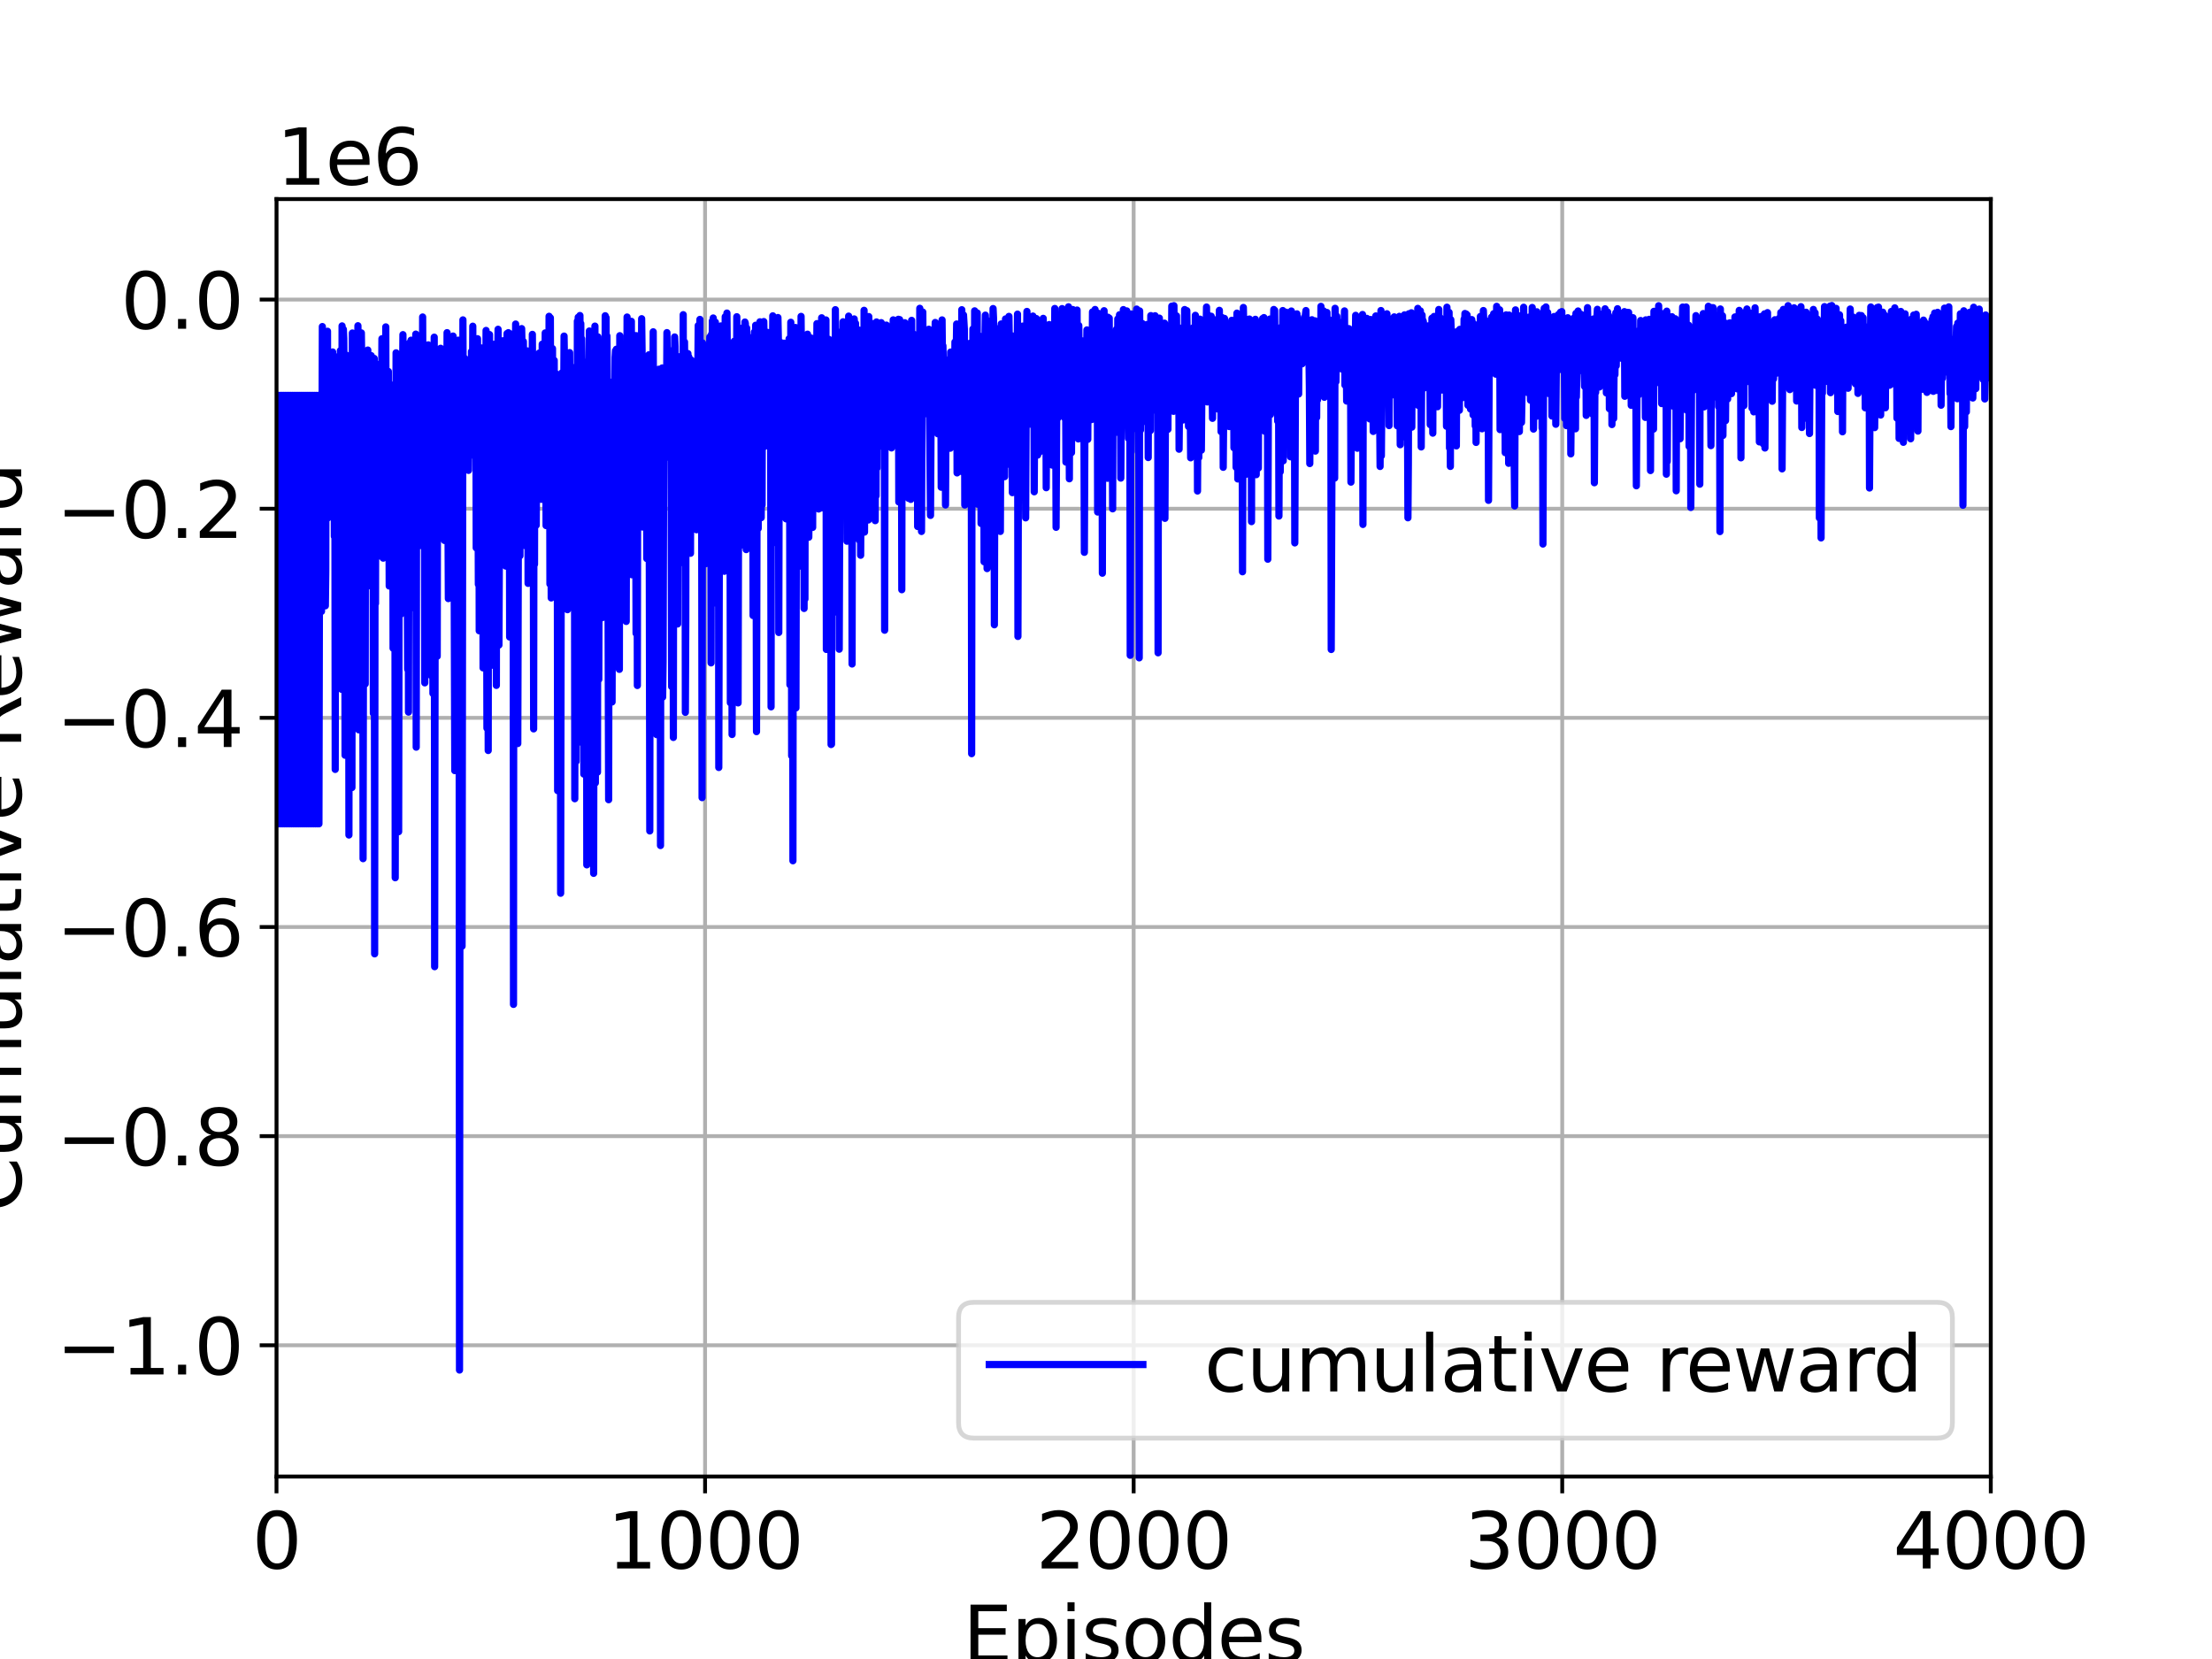 <?xml version="1.0" encoding="utf-8" standalone="no"?>
<!DOCTYPE svg PUBLIC "-//W3C//DTD SVG 1.1//EN"
  "http://www.w3.org/Graphics/SVG/1.1/DTD/svg11.dtd">
<svg height="345.6pt" version="1.1" viewBox="0 0 460.8 345.6" width="460.8pt" xmlns="http://www.w3.org/2000/svg" xmlns:xlink="http://www.w3.org/1999/xlink">
 <defs>
  <style type="text/css">*{stroke-linecap:butt;stroke-linejoin:round;}</style>
 </defs>
 <g id="figure_1">
  <g id="patch_1">
   <path d="M 0 345.6 
L 460.8 345.6 
L 460.8 0 
L 0 0 
z
" style="fill:#ffffff;"/>
  </g>
  <g id="axes_1">
   <g id="patch_2">
    <path d="M 57.6 307.584 
L 414.72 307.584 
L 414.72 41.472 
L 57.6 41.472 
z
" style="fill:#ffffff;"/>
   </g>
   <g id="matplotlib.axis_1">
    <g id="xtick_1">
     <g id="line2d_1">
      <path clip-path="url(#p17ce83136a)" d="M 57.6 307.584 
L 57.6 41.472 
" style="fill:none;stroke:#b0b0b0;stroke-linecap:square;stroke-width:0.8;"/>
     </g>
     <g id="line2d_2">
      <defs>
       <path d="M 0 0 
L 0 3.5 
" id="m431c73293b" style="stroke:#000000;stroke-width:0.8;"/>
      </defs>
      <g>
       <use style="stroke:#000000;stroke-width:0.8;" x="57.6" xlink:href="#m431c73293b" y="307.584"/>
      </g>
     </g>
     <g id="text_1">
      <!-- 0 -->
      <g transform="translate(52.51 326.741)scale(0.16 -0.16)">
       <defs>
        <path d="M 2034 4250 
Q 1547 4250 1301 3770 
Q 1056 3291 1056 2328 
Q 1056 1369 1301 889 
Q 1547 409 2034 409 
Q 2525 409 2770 889 
Q 3016 1369 3016 2328 
Q 3016 3291 2770 3770 
Q 2525 4250 2034 4250 
z
M 2034 4750 
Q 2819 4750 3233 4129 
Q 3647 3509 3647 2328 
Q 3647 1150 3233 529 
Q 2819 -91 2034 -91 
Q 1250 -91 836 529 
Q 422 1150 422 2328 
Q 422 3509 836 4129 
Q 1250 4750 2034 4750 
z
" id="DejaVuSans-30" transform="scale(0.016)"/>
       </defs>
       <use xlink:href="#DejaVuSans-30"/>
      </g>
     </g>
    </g>
    <g id="xtick_2">
     <g id="line2d_3">
      <path clip-path="url(#p17ce83136a)" d="M 146.88 307.584 
L 146.88 41.472 
" style="fill:none;stroke:#b0b0b0;stroke-linecap:square;stroke-width:0.8;"/>
     </g>
     <g id="line2d_4">
      <g>
       <use style="stroke:#000000;stroke-width:0.8;" x="146.88" xlink:href="#m431c73293b" y="307.584"/>
      </g>
     </g>
     <g id="text_2">
      <!-- 1000 -->
      <g transform="translate(126.52 326.741)scale(0.16 -0.16)">
       <defs>
        <path d="M 794 531 
L 1825 531 
L 1825 4091 
L 703 3866 
L 703 4441 
L 1819 4666 
L 2450 4666 
L 2450 531 
L 3481 531 
L 3481 0 
L 794 0 
L 794 531 
z
" id="DejaVuSans-31" transform="scale(0.016)"/>
       </defs>
       <use xlink:href="#DejaVuSans-31"/>
       <use x="63.623" xlink:href="#DejaVuSans-30"/>
       <use x="127.246" xlink:href="#DejaVuSans-30"/>
       <use x="190.869" xlink:href="#DejaVuSans-30"/>
      </g>
     </g>
    </g>
    <g id="xtick_3">
     <g id="line2d_5">
      <path clip-path="url(#p17ce83136a)" d="M 236.16 307.584 
L 236.16 41.472 
" style="fill:none;stroke:#b0b0b0;stroke-linecap:square;stroke-width:0.8;"/>
     </g>
     <g id="line2d_6">
      <g>
       <use style="stroke:#000000;stroke-width:0.8;" x="236.16" xlink:href="#m431c73293b" y="307.584"/>
      </g>
     </g>
     <g id="text_3">
      <!-- 2000 -->
      <g transform="translate(215.8 326.741)scale(0.16 -0.16)">
       <defs>
        <path d="M 1228 531 
L 3431 531 
L 3431 0 
L 469 0 
L 469 531 
Q 828 903 1448 1529 
Q 2069 2156 2228 2338 
Q 2531 2678 2651 2914 
Q 2772 3150 2772 3378 
Q 2772 3750 2511 3984 
Q 2250 4219 1831 4219 
Q 1534 4219 1204 4116 
Q 875 4013 500 3803 
L 500 4441 
Q 881 4594 1212 4672 
Q 1544 4750 1819 4750 
Q 2544 4750 2975 4387 
Q 3406 4025 3406 3419 
Q 3406 3131 3298 2873 
Q 3191 2616 2906 2266 
Q 2828 2175 2409 1742 
Q 1991 1309 1228 531 
z
" id="DejaVuSans-32" transform="scale(0.016)"/>
       </defs>
       <use xlink:href="#DejaVuSans-32"/>
       <use x="63.623" xlink:href="#DejaVuSans-30"/>
       <use x="127.246" xlink:href="#DejaVuSans-30"/>
       <use x="190.869" xlink:href="#DejaVuSans-30"/>
      </g>
     </g>
    </g>
    <g id="xtick_4">
     <g id="line2d_7">
      <path clip-path="url(#p17ce83136a)" d="M 325.44 307.584 
L 325.44 41.472 
" style="fill:none;stroke:#b0b0b0;stroke-linecap:square;stroke-width:0.8;"/>
     </g>
     <g id="line2d_8">
      <g>
       <use style="stroke:#000000;stroke-width:0.8;" x="325.44" xlink:href="#m431c73293b" y="307.584"/>
      </g>
     </g>
     <g id="text_4">
      <!-- 3000 -->
      <g transform="translate(305.08 326.741)scale(0.16 -0.16)">
       <defs>
        <path d="M 2597 2516 
Q 3050 2419 3304 2112 
Q 3559 1806 3559 1356 
Q 3559 666 3084 287 
Q 2609 -91 1734 -91 
Q 1441 -91 1130 -33 
Q 819 25 488 141 
L 488 750 
Q 750 597 1062 519 
Q 1375 441 1716 441 
Q 2309 441 2620 675 
Q 2931 909 2931 1356 
Q 2931 1769 2642 2001 
Q 2353 2234 1838 2234 
L 1294 2234 
L 1294 2753 
L 1863 2753 
Q 2328 2753 2575 2939 
Q 2822 3125 2822 3475 
Q 2822 3834 2567 4026 
Q 2313 4219 1838 4219 
Q 1578 4219 1281 4162 
Q 984 4106 628 3988 
L 628 4550 
Q 988 4650 1302 4700 
Q 1616 4750 1894 4750 
Q 2613 4750 3031 4423 
Q 3450 4097 3450 3541 
Q 3450 3153 3228 2886 
Q 3006 2619 2597 2516 
z
" id="DejaVuSans-33" transform="scale(0.016)"/>
       </defs>
       <use xlink:href="#DejaVuSans-33"/>
       <use x="63.623" xlink:href="#DejaVuSans-30"/>
       <use x="127.246" xlink:href="#DejaVuSans-30"/>
       <use x="190.869" xlink:href="#DejaVuSans-30"/>
      </g>
     </g>
    </g>
    <g id="xtick_5">
     <g id="line2d_9">
      <path clip-path="url(#p17ce83136a)" d="M 414.72 307.584 
L 414.72 41.472 
" style="fill:none;stroke:#b0b0b0;stroke-linecap:square;stroke-width:0.8;"/>
     </g>
     <g id="line2d_10">
      <g>
       <use style="stroke:#000000;stroke-width:0.8;" x="414.72" xlink:href="#m431c73293b" y="307.584"/>
      </g>
     </g>
     <g id="text_5">
      <!-- 4000 -->
      <g transform="translate(394.36 326.741)scale(0.16 -0.16)">
       <defs>
        <path d="M 2419 4116 
L 825 1625 
L 2419 1625 
L 2419 4116 
z
M 2253 4666 
L 3047 4666 
L 3047 1625 
L 3713 1625 
L 3713 1100 
L 3047 1100 
L 3047 0 
L 2419 0 
L 2419 1100 
L 313 1100 
L 313 1709 
L 2253 4666 
z
" id="DejaVuSans-34" transform="scale(0.016)"/>
       </defs>
       <use xlink:href="#DejaVuSans-34"/>
       <use x="63.623" xlink:href="#DejaVuSans-30"/>
       <use x="127.246" xlink:href="#DejaVuSans-30"/>
       <use x="190.869" xlink:href="#DejaVuSans-30"/>
      </g>
     </g>
    </g>
    <g id="text_6">
     <!-- Episodes -->
     <g transform="translate(200.572 346.226)scale(0.16 -0.16)">
      <defs>
       <path d="M 628 4666 
L 3578 4666 
L 3578 4134 
L 1259 4134 
L 1259 2753 
L 3481 2753 
L 3481 2222 
L 1259 2222 
L 1259 531 
L 3634 531 
L 3634 0 
L 628 0 
L 628 4666 
z
" id="DejaVuSans-45" transform="scale(0.016)"/>
       <path d="M 1159 525 
L 1159 -1331 
L 581 -1331 
L 581 3500 
L 1159 3500 
L 1159 2969 
Q 1341 3281 1617 3432 
Q 1894 3584 2278 3584 
Q 2916 3584 3314 3078 
Q 3713 2572 3713 1747 
Q 3713 922 3314 415 
Q 2916 -91 2278 -91 
Q 1894 -91 1617 61 
Q 1341 213 1159 525 
z
M 3116 1747 
Q 3116 2381 2855 2742 
Q 2594 3103 2138 3103 
Q 1681 3103 1420 2742 
Q 1159 2381 1159 1747 
Q 1159 1113 1420 752 
Q 1681 391 2138 391 
Q 2594 391 2855 752 
Q 3116 1113 3116 1747 
z
" id="DejaVuSans-70" transform="scale(0.016)"/>
       <path d="M 603 3500 
L 1178 3500 
L 1178 0 
L 603 0 
L 603 3500 
z
M 603 4863 
L 1178 4863 
L 1178 4134 
L 603 4134 
L 603 4863 
z
" id="DejaVuSans-69" transform="scale(0.016)"/>
       <path d="M 2834 3397 
L 2834 2853 
Q 2591 2978 2328 3040 
Q 2066 3103 1784 3103 
Q 1356 3103 1142 2972 
Q 928 2841 928 2578 
Q 928 2378 1081 2264 
Q 1234 2150 1697 2047 
L 1894 2003 
Q 2506 1872 2764 1633 
Q 3022 1394 3022 966 
Q 3022 478 2636 193 
Q 2250 -91 1575 -91 
Q 1294 -91 989 -36 
Q 684 19 347 128 
L 347 722 
Q 666 556 975 473 
Q 1284 391 1588 391 
Q 1994 391 2212 530 
Q 2431 669 2431 922 
Q 2431 1156 2273 1281 
Q 2116 1406 1581 1522 
L 1381 1569 
Q 847 1681 609 1914 
Q 372 2147 372 2553 
Q 372 3047 722 3315 
Q 1072 3584 1716 3584 
Q 2034 3584 2315 3537 
Q 2597 3491 2834 3397 
z
" id="DejaVuSans-73" transform="scale(0.016)"/>
       <path d="M 1959 3097 
Q 1497 3097 1228 2736 
Q 959 2375 959 1747 
Q 959 1119 1226 758 
Q 1494 397 1959 397 
Q 2419 397 2687 759 
Q 2956 1122 2956 1747 
Q 2956 2369 2687 2733 
Q 2419 3097 1959 3097 
z
M 1959 3584 
Q 2709 3584 3137 3096 
Q 3566 2609 3566 1747 
Q 3566 888 3137 398 
Q 2709 -91 1959 -91 
Q 1206 -91 779 398 
Q 353 888 353 1747 
Q 353 2609 779 3096 
Q 1206 3584 1959 3584 
z
" id="DejaVuSans-6f" transform="scale(0.016)"/>
       <path d="M 2906 2969 
L 2906 4863 
L 3481 4863 
L 3481 0 
L 2906 0 
L 2906 525 
Q 2725 213 2448 61 
Q 2172 -91 1784 -91 
Q 1150 -91 751 415 
Q 353 922 353 1747 
Q 353 2572 751 3078 
Q 1150 3584 1784 3584 
Q 2172 3584 2448 3432 
Q 2725 3281 2906 2969 
z
M 947 1747 
Q 947 1113 1208 752 
Q 1469 391 1925 391 
Q 2381 391 2643 752 
Q 2906 1113 2906 1747 
Q 2906 2381 2643 2742 
Q 2381 3103 1925 3103 
Q 1469 3103 1208 2742 
Q 947 2381 947 1747 
z
" id="DejaVuSans-64" transform="scale(0.016)"/>
       <path d="M 3597 1894 
L 3597 1613 
L 953 1613 
Q 991 1019 1311 708 
Q 1631 397 2203 397 
Q 2534 397 2845 478 
Q 3156 559 3463 722 
L 3463 178 
Q 3153 47 2828 -22 
Q 2503 -91 2169 -91 
Q 1331 -91 842 396 
Q 353 884 353 1716 
Q 353 2575 817 3079 
Q 1281 3584 2069 3584 
Q 2775 3584 3186 3129 
Q 3597 2675 3597 1894 
z
M 3022 2063 
Q 3016 2534 2758 2815 
Q 2500 3097 2075 3097 
Q 1594 3097 1305 2825 
Q 1016 2553 972 2059 
L 3022 2063 
z
" id="DejaVuSans-65" transform="scale(0.016)"/>
      </defs>
      <use xlink:href="#DejaVuSans-45"/>
      <use x="63.184" xlink:href="#DejaVuSans-70"/>
      <use x="126.66" xlink:href="#DejaVuSans-69"/>
      <use x="154.443" xlink:href="#DejaVuSans-73"/>
      <use x="206.543" xlink:href="#DejaVuSans-6f"/>
      <use x="267.725" xlink:href="#DejaVuSans-64"/>
      <use x="331.201" xlink:href="#DejaVuSans-65"/>
      <use x="392.725" xlink:href="#DejaVuSans-73"/>
     </g>
    </g>
   </g>
   <g id="matplotlib.axis_2">
    <g id="ytick_1">
     <g id="line2d_11">
      <path clip-path="url(#p17ce83136a)" d="M 57.6 280.249 
L 414.72 280.249 
" style="fill:none;stroke:#b0b0b0;stroke-linecap:square;stroke-width:0.8;"/>
     </g>
     <g id="line2d_12">
      <defs>
       <path d="M 0 0 
L -3.5 0 
" id="m4cec7d6d8d" style="stroke:#000000;stroke-width:0.8;"/>
      </defs>
      <g>
       <use style="stroke:#000000;stroke-width:0.8;" x="57.6" xlink:href="#m4cec7d6d8d" y="280.249"/>
      </g>
     </g>
     <g id="text_7">
      <!-- −1.0 -->
      <g transform="translate(11.748 286.328)scale(0.16 -0.16)">
       <defs>
        <path d="M 678 2272 
L 4684 2272 
L 4684 1741 
L 678 1741 
L 678 2272 
z
" id="DejaVuSans-2212" transform="scale(0.016)"/>
        <path d="M 684 794 
L 1344 794 
L 1344 0 
L 684 0 
L 684 794 
z
" id="DejaVuSans-2e" transform="scale(0.016)"/>
       </defs>
       <use xlink:href="#DejaVuSans-2212"/>
       <use x="83.789" xlink:href="#DejaVuSans-31"/>
       <use x="147.412" xlink:href="#DejaVuSans-2e"/>
       <use x="179.199" xlink:href="#DejaVuSans-30"/>
      </g>
     </g>
    </g>
    <g id="ytick_2">
     <g id="line2d_13">
      <path clip-path="url(#p17ce83136a)" d="M 57.6 236.68 
L 414.72 236.68 
" style="fill:none;stroke:#b0b0b0;stroke-linecap:square;stroke-width:0.8;"/>
     </g>
     <g id="line2d_14">
      <g>
       <use style="stroke:#000000;stroke-width:0.8;" x="57.6" xlink:href="#m4cec7d6d8d" y="236.68"/>
      </g>
     </g>
     <g id="text_8">
      <!-- −0.8 -->
      <g transform="translate(11.748 242.759)scale(0.16 -0.16)">
       <defs>
        <path d="M 2034 2216 
Q 1584 2216 1326 1975 
Q 1069 1734 1069 1313 
Q 1069 891 1326 650 
Q 1584 409 2034 409 
Q 2484 409 2743 651 
Q 3003 894 3003 1313 
Q 3003 1734 2745 1975 
Q 2488 2216 2034 2216 
z
M 1403 2484 
Q 997 2584 770 2862 
Q 544 3141 544 3541 
Q 544 4100 942 4425 
Q 1341 4750 2034 4750 
Q 2731 4750 3128 4425 
Q 3525 4100 3525 3541 
Q 3525 3141 3298 2862 
Q 3072 2584 2669 2484 
Q 3125 2378 3379 2068 
Q 3634 1759 3634 1313 
Q 3634 634 3220 271 
Q 2806 -91 2034 -91 
Q 1263 -91 848 271 
Q 434 634 434 1313 
Q 434 1759 690 2068 
Q 947 2378 1403 2484 
z
M 1172 3481 
Q 1172 3119 1398 2916 
Q 1625 2713 2034 2713 
Q 2441 2713 2670 2916 
Q 2900 3119 2900 3481 
Q 2900 3844 2670 4047 
Q 2441 4250 2034 4250 
Q 1625 4250 1398 4047 
Q 1172 3844 1172 3481 
z
" id="DejaVuSans-38" transform="scale(0.016)"/>
       </defs>
       <use xlink:href="#DejaVuSans-2212"/>
       <use x="83.789" xlink:href="#DejaVuSans-30"/>
       <use x="147.412" xlink:href="#DejaVuSans-2e"/>
       <use x="179.199" xlink:href="#DejaVuSans-38"/>
      </g>
     </g>
    </g>
    <g id="ytick_3">
     <g id="line2d_15">
      <path clip-path="url(#p17ce83136a)" d="M 57.6 193.111 
L 414.72 193.111 
" style="fill:none;stroke:#b0b0b0;stroke-linecap:square;stroke-width:0.8;"/>
     </g>
     <g id="line2d_16">
      <g>
       <use style="stroke:#000000;stroke-width:0.8;" x="57.6" xlink:href="#m4cec7d6d8d" y="193.111"/>
      </g>
     </g>
     <g id="text_9">
      <!-- −0.6 -->
      <g transform="translate(11.748 199.19)scale(0.16 -0.16)">
       <defs>
        <path d="M 2113 2584 
Q 1688 2584 1439 2293 
Q 1191 2003 1191 1497 
Q 1191 994 1439 701 
Q 1688 409 2113 409 
Q 2538 409 2786 701 
Q 3034 994 3034 1497 
Q 3034 2003 2786 2293 
Q 2538 2584 2113 2584 
z
M 3366 4563 
L 3366 3988 
Q 3128 4100 2886 4159 
Q 2644 4219 2406 4219 
Q 1781 4219 1451 3797 
Q 1122 3375 1075 2522 
Q 1259 2794 1537 2939 
Q 1816 3084 2150 3084 
Q 2853 3084 3261 2657 
Q 3669 2231 3669 1497 
Q 3669 778 3244 343 
Q 2819 -91 2113 -91 
Q 1303 -91 875 529 
Q 447 1150 447 2328 
Q 447 3434 972 4092 
Q 1497 4750 2381 4750 
Q 2619 4750 2861 4703 
Q 3103 4656 3366 4563 
z
" id="DejaVuSans-36" transform="scale(0.016)"/>
       </defs>
       <use xlink:href="#DejaVuSans-2212"/>
       <use x="83.789" xlink:href="#DejaVuSans-30"/>
       <use x="147.412" xlink:href="#DejaVuSans-2e"/>
       <use x="179.199" xlink:href="#DejaVuSans-36"/>
      </g>
     </g>
    </g>
    <g id="ytick_4">
     <g id="line2d_17">
      <path clip-path="url(#p17ce83136a)" d="M 57.6 149.542 
L 414.72 149.542 
" style="fill:none;stroke:#b0b0b0;stroke-linecap:square;stroke-width:0.8;"/>
     </g>
     <g id="line2d_18">
      <g>
       <use style="stroke:#000000;stroke-width:0.8;" x="57.6" xlink:href="#m4cec7d6d8d" y="149.542"/>
      </g>
     </g>
     <g id="text_10">
      <!-- −0.4 -->
      <g transform="translate(11.748 155.621)scale(0.16 -0.16)">
       <use xlink:href="#DejaVuSans-2212"/>
       <use x="83.789" xlink:href="#DejaVuSans-30"/>
       <use x="147.412" xlink:href="#DejaVuSans-2e"/>
       <use x="179.199" xlink:href="#DejaVuSans-34"/>
      </g>
     </g>
    </g>
    <g id="ytick_5">
     <g id="line2d_19">
      <path clip-path="url(#p17ce83136a)" d="M 57.6 105.973 
L 414.72 105.973 
" style="fill:none;stroke:#b0b0b0;stroke-linecap:square;stroke-width:0.8;"/>
     </g>
     <g id="line2d_20">
      <g>
       <use style="stroke:#000000;stroke-width:0.8;" x="57.6" xlink:href="#m4cec7d6d8d" y="105.973"/>
      </g>
     </g>
     <g id="text_11">
      <!-- −0.2 -->
      <g transform="translate(11.748 112.052)scale(0.16 -0.16)">
       <use xlink:href="#DejaVuSans-2212"/>
       <use x="83.789" xlink:href="#DejaVuSans-30"/>
       <use x="147.412" xlink:href="#DejaVuSans-2e"/>
       <use x="179.199" xlink:href="#DejaVuSans-32"/>
      </g>
     </g>
    </g>
    <g id="ytick_6">
     <g id="line2d_21">
      <path clip-path="url(#p17ce83136a)" d="M 57.6 62.404 
L 414.72 62.404 
" style="fill:none;stroke:#b0b0b0;stroke-linecap:square;stroke-width:0.8;"/>
     </g>
     <g id="line2d_22">
      <g>
       <use style="stroke:#000000;stroke-width:0.8;" x="57.6" xlink:href="#m4cec7d6d8d" y="62.404"/>
      </g>
     </g>
     <g id="text_12">
      <!-- 0.0 -->
      <g transform="translate(25.155 68.483)scale(0.16 -0.16)">
       <use xlink:href="#DejaVuSans-30"/>
       <use x="63.623" xlink:href="#DejaVuSans-2e"/>
       <use x="95.41" xlink:href="#DejaVuSans-30"/>
      </g>
     </g>
    </g>
    <g id="text_13">
     <!-- Cumulative Reward -->
     <g transform="translate(4.42 252.524)rotate(-90)scale(0.16 -0.16)">
      <defs>
       <path d="M 4122 4306 
L 4122 3641 
Q 3803 3938 3442 4084 
Q 3081 4231 2675 4231 
Q 1875 4231 1450 3742 
Q 1025 3253 1025 2328 
Q 1025 1406 1450 917 
Q 1875 428 2675 428 
Q 3081 428 3442 575 
Q 3803 722 4122 1019 
L 4122 359 
Q 3791 134 3420 21 
Q 3050 -91 2638 -91 
Q 1578 -91 968 557 
Q 359 1206 359 2328 
Q 359 3453 968 4101 
Q 1578 4750 2638 4750 
Q 3056 4750 3426 4639 
Q 3797 4528 4122 4306 
z
" id="DejaVuSans-43" transform="scale(0.016)"/>
       <path d="M 544 1381 
L 544 3500 
L 1119 3500 
L 1119 1403 
Q 1119 906 1312 657 
Q 1506 409 1894 409 
Q 2359 409 2629 706 
Q 2900 1003 2900 1516 
L 2900 3500 
L 3475 3500 
L 3475 0 
L 2900 0 
L 2900 538 
Q 2691 219 2414 64 
Q 2138 -91 1772 -91 
Q 1169 -91 856 284 
Q 544 659 544 1381 
z
M 1991 3584 
L 1991 3584 
z
" id="DejaVuSans-75" transform="scale(0.016)"/>
       <path d="M 3328 2828 
Q 3544 3216 3844 3400 
Q 4144 3584 4550 3584 
Q 5097 3584 5394 3201 
Q 5691 2819 5691 2113 
L 5691 0 
L 5113 0 
L 5113 2094 
Q 5113 2597 4934 2840 
Q 4756 3084 4391 3084 
Q 3944 3084 3684 2787 
Q 3425 2491 3425 1978 
L 3425 0 
L 2847 0 
L 2847 2094 
Q 2847 2600 2669 2842 
Q 2491 3084 2119 3084 
Q 1678 3084 1418 2786 
Q 1159 2488 1159 1978 
L 1159 0 
L 581 0 
L 581 3500 
L 1159 3500 
L 1159 2956 
Q 1356 3278 1631 3431 
Q 1906 3584 2284 3584 
Q 2666 3584 2933 3390 
Q 3200 3197 3328 2828 
z
" id="DejaVuSans-6d" transform="scale(0.016)"/>
       <path d="M 603 4863 
L 1178 4863 
L 1178 0 
L 603 0 
L 603 4863 
z
" id="DejaVuSans-6c" transform="scale(0.016)"/>
       <path d="M 2194 1759 
Q 1497 1759 1228 1600 
Q 959 1441 959 1056 
Q 959 750 1161 570 
Q 1363 391 1709 391 
Q 2188 391 2477 730 
Q 2766 1069 2766 1631 
L 2766 1759 
L 2194 1759 
z
M 3341 1997 
L 3341 0 
L 2766 0 
L 2766 531 
Q 2569 213 2275 61 
Q 1981 -91 1556 -91 
Q 1019 -91 701 211 
Q 384 513 384 1019 
Q 384 1609 779 1909 
Q 1175 2209 1959 2209 
L 2766 2209 
L 2766 2266 
Q 2766 2663 2505 2880 
Q 2244 3097 1772 3097 
Q 1472 3097 1187 3025 
Q 903 2953 641 2809 
L 641 3341 
Q 956 3463 1253 3523 
Q 1550 3584 1831 3584 
Q 2591 3584 2966 3190 
Q 3341 2797 3341 1997 
z
" id="DejaVuSans-61" transform="scale(0.016)"/>
       <path d="M 1172 4494 
L 1172 3500 
L 2356 3500 
L 2356 3053 
L 1172 3053 
L 1172 1153 
Q 1172 725 1289 603 
Q 1406 481 1766 481 
L 2356 481 
L 2356 0 
L 1766 0 
Q 1100 0 847 248 
Q 594 497 594 1153 
L 594 3053 
L 172 3053 
L 172 3500 
L 594 3500 
L 594 4494 
L 1172 4494 
z
" id="DejaVuSans-74" transform="scale(0.016)"/>
       <path d="M 191 3500 
L 800 3500 
L 1894 563 
L 2988 3500 
L 3597 3500 
L 2284 0 
L 1503 0 
L 191 3500 
z
" id="DejaVuSans-76" transform="scale(0.016)"/>
       <path id="DejaVuSans-20" transform="scale(0.016)"/>
       <path d="M 2841 2188 
Q 3044 2119 3236 1894 
Q 3428 1669 3622 1275 
L 4263 0 
L 3584 0 
L 2988 1197 
Q 2756 1666 2539 1819 
Q 2322 1972 1947 1972 
L 1259 1972 
L 1259 0 
L 628 0 
L 628 4666 
L 2053 4666 
Q 2853 4666 3247 4331 
Q 3641 3997 3641 3322 
Q 3641 2881 3436 2590 
Q 3231 2300 2841 2188 
z
M 1259 4147 
L 1259 2491 
L 2053 2491 
Q 2509 2491 2742 2702 
Q 2975 2913 2975 3322 
Q 2975 3731 2742 3939 
Q 2509 4147 2053 4147 
L 1259 4147 
z
" id="DejaVuSans-52" transform="scale(0.016)"/>
       <path d="M 269 3500 
L 844 3500 
L 1563 769 
L 2278 3500 
L 2956 3500 
L 3675 769 
L 4391 3500 
L 4966 3500 
L 4050 0 
L 3372 0 
L 2619 2869 
L 1863 0 
L 1184 0 
L 269 3500 
z
" id="DejaVuSans-77" transform="scale(0.016)"/>
       <path d="M 2631 2963 
Q 2534 3019 2420 3045 
Q 2306 3072 2169 3072 
Q 1681 3072 1420 2755 
Q 1159 2438 1159 1844 
L 1159 0 
L 581 0 
L 581 3500 
L 1159 3500 
L 1159 2956 
Q 1341 3275 1631 3429 
Q 1922 3584 2338 3584 
Q 2397 3584 2469 3576 
Q 2541 3569 2628 3553 
L 2631 2963 
z
" id="DejaVuSans-72" transform="scale(0.016)"/>
      </defs>
      <use xlink:href="#DejaVuSans-43"/>
      <use x="69.824" xlink:href="#DejaVuSans-75"/>
      <use x="133.203" xlink:href="#DejaVuSans-6d"/>
      <use x="230.615" xlink:href="#DejaVuSans-75"/>
      <use x="293.994" xlink:href="#DejaVuSans-6c"/>
      <use x="321.777" xlink:href="#DejaVuSans-61"/>
      <use x="383.057" xlink:href="#DejaVuSans-74"/>
      <use x="422.266" xlink:href="#DejaVuSans-69"/>
      <use x="450.049" xlink:href="#DejaVuSans-76"/>
      <use x="509.229" xlink:href="#DejaVuSans-65"/>
      <use x="570.752" xlink:href="#DejaVuSans-20"/>
      <use x="602.539" xlink:href="#DejaVuSans-52"/>
      <use x="667.521" xlink:href="#DejaVuSans-65"/>
      <use x="729.045" xlink:href="#DejaVuSans-77"/>
      <use x="810.832" xlink:href="#DejaVuSans-61"/>
      <use x="872.111" xlink:href="#DejaVuSans-72"/>
      <use x="911.475" xlink:href="#DejaVuSans-64"/>
     </g>
    </g>
    <g id="text_14">
     <!-- 1e6 -->
     <g transform="translate(57.6 38.472)scale(0.16 -0.16)">
      <use xlink:href="#DejaVuSans-31"/>
      <use x="63.623" xlink:href="#DejaVuSans-65"/>
      <use x="125.146" xlink:href="#DejaVuSans-36"/>
     </g>
    </g>
   </g>
   <g id="line2d_23">
    <path clip-path="url(#p17ce83136a)" d="M 57.6 88.636 
L 57.689 82.362 
L 57.779 96.492 
L 57.868 171.616 
L 58.046 82.362 
L 58.136 96.492 
L 58.225 171.616 
L 58.404 82.362 
L 58.493 96.492 
L 58.582 171.616 
L 58.761 82.362 
L 58.85 96.492 
L 58.939 171.616 
L 59.118 82.362 
L 59.207 96.492 
L 59.296 171.616 
L 59.475 82.362 
L 59.564 96.492 
L 59.653 171.616 
L 59.832 82.362 
L 59.921 96.492 
L 60.011 171.616 
L 60.189 82.362 
L 60.278 96.492 
L 60.368 171.616 
L 60.546 82.362 
L 60.636 96.492 
L 60.725 171.616 
L 60.903 82.362 
L 60.993 96.492 
L 61.082 171.616 
L 61.26 82.362 
L 61.35 96.492 
L 61.439 171.616 
L 61.618 82.362 
L 61.707 96.492 
L 61.796 171.616 
L 61.975 82.362 
L 62.064 96.492 
L 62.153 171.616 
L 62.332 82.362 
L 62.421 96.492 
L 62.51 171.616 
L 62.689 82.362 
L 62.778 96.492 
L 62.868 171.616 
L 63.046 82.362 
L 63.135 96.492 
L 63.225 171.616 
L 63.403 82.362 
L 63.492 96.492 
L 63.582 171.616 
L 63.76 82.362 
L 63.85 96.492 
L 63.939 171.616 
L 64.117 82.362 
L 64.207 96.492 
L 64.296 171.616 
L 64.475 82.362 
L 64.564 96.492 
L 64.653 171.616 
L 64.832 82.362 
L 64.921 96.492 
L 65.01 171.616 
L 65.189 82.362 
L 65.278 96.492 
L 65.367 171.616 
L 65.546 82.362 
L 65.635 96.492 
L 65.724 171.616 
L 65.903 82.362 
L 65.992 96.492 
L 66.082 171.616 
L 66.26 82.362 
L 66.349 96.492 
L 66.439 171.616 
L 66.617 88.188 
L 66.707 107.729 
L 66.796 88.261 
L 66.974 127.37 
L 67.153 68.027 
L 67.421 98.738 
L 67.51 123.598 
L 67.689 82.455 
L 67.778 126.204 
L 67.867 119.073 
L 67.956 73.085 
L 68.046 82.945 
L 68.135 84.436 
L 68.224 69.007 
L 68.314 107.89 
L 68.403 74.529 
L 68.492 104.084 
L 68.671 85.521 
L 68.76 88.064 
L 68.849 103.326 
L 68.939 84.254 
L 69.028 89.216 
L 69.296 73.325 
L 69.385 86.637 
L 69.474 77.142 
L 69.564 81.036 
L 69.653 111.734 
L 69.742 78.358 
L 69.831 160.283 
L 69.921 94.578 
L 70.01 118.088 
L 70.099 84.806 
L 70.367 122.718 
L 70.456 76.508 
L 70.546 84.663 
L 70.635 82.172 
L 70.724 74.023 
L 70.813 92.736 
L 70.903 73.049 
L 70.992 112.314 
L 71.081 77.751 
L 71.171 143.599 
L 71.26 67.891 
L 71.349 88.655 
L 71.528 68.607 
L 71.617 70.516 
L 71.796 95.305 
L 71.885 157.33 
L 72.063 83.384 
L 72.153 73.981 
L 72.331 84.679 
L 72.42 85.712 
L 72.51 96.087 
L 72.599 84.506 
L 72.688 173.947 
L 72.778 90.372 
L 72.867 121.241 
L 73.045 84.587 
L 73.135 82.404 
L 73.224 90.093 
L 73.313 164.066 
L 73.403 69.373 
L 73.492 123.214 
L 73.67 70.87 
L 73.76 129.222 
L 73.849 71.715 
L 73.938 85.75 
L 74.117 124.229 
L 74.295 81.725 
L 74.385 121.313 
L 74.563 67.855 
L 74.652 76.004 
L 74.742 152.043 
L 74.831 145.264 
L 74.92 85.234 
L 75.01 94.698 
L 75.099 96.147 
L 75.188 91.408 
L 75.277 69.347 
L 75.367 76.298 
L 75.545 96.305 
L 75.635 178.875 
L 75.813 79.069 
L 76.081 142.477 
L 76.17 73.305 
L 76.26 104.461 
L 76.349 74.317 
L 76.527 114.763 
L 76.617 72.92 
L 76.795 120.04 
L 76.884 77.43 
L 76.974 81.258 
L 77.063 122.035 
L 77.242 85.566 
L 77.331 74.084 
L 77.599 115.972 
L 77.688 96.384 
L 77.777 148.605 
L 77.956 74.67 
L 78.045 198.703 
L 78.134 106.597 
L 78.224 125.72 
L 78.313 88.569 
L 78.402 104.203 
L 78.581 75.914 
L 78.67 83.507 
L 78.849 111.068 
L 78.938 109.633 
L 79.027 82.959 
L 79.116 83.738 
L 79.295 115.845 
L 79.563 70.565 
L 79.652 74.482 
L 79.741 86.927 
L 79.831 116.271 
L 80.009 73.179 
L 80.099 105.426 
L 80.188 88.592 
L 80.277 105.162 
L 80.366 68.098 
L 80.456 99.154 
L 80.545 98.877 
L 80.634 82.756 
L 80.724 110.452 
L 80.902 77.381 
L 81.081 122.077 
L 81.17 81.615 
L 81.259 110.967 
L 81.438 81.328 
L 81.527 82.315 
L 81.706 103.258 
L 81.795 81.439 
L 81.884 135.039 
L 81.973 129.586 
L 82.152 94.776 
L 82.241 79.996 
L 82.331 182.848 
L 82.509 73.501 
L 82.598 75.285 
L 82.688 149.047 
L 82.777 81.449 
L 83.045 173.253 
L 83.223 76.449 
L 83.491 127.954 
L 83.58 81.34 
L 83.67 90.259 
L 83.759 88.067 
L 83.938 69.712 
L 84.116 97.339 
L 84.205 81.449 
L 84.384 125.461 
L 84.563 71.782 
L 84.652 73.038 
L 84.92 139.41 
L 85.009 93.005 
L 85.098 148.342 
L 85.188 99.338 
L 85.277 111.318 
L 85.366 71.383 
L 85.455 126.74 
L 85.634 70.869 
L 85.723 122.407 
L 85.812 98.626 
L 85.902 119.975 
L 85.991 79.884 
L 86.08 88.658 
L 86.17 80.077 
L 86.259 96.643 
L 86.437 73.538 
L 86.527 118.019 
L 86.616 69.601 
L 86.705 155.649 
L 86.795 90.508 
L 86.884 93.087 
L 86.973 79.962 
L 87.062 109.212 
L 87.241 77.672 
L 87.33 107.942 
L 87.42 103.764 
L 87.509 83.348 
L 87.598 113.638 
L 87.687 88.024 
L 87.777 95.047 
L 87.866 73.836 
L 87.955 99.392 
L 88.044 66.035 
L 88.134 89.287 
L 88.223 72.658 
L 88.312 78.719 
L 88.402 93.705 
L 88.491 142.251 
L 88.58 98.185 
L 88.669 125.758 
L 88.759 85.813 
L 88.848 92.291 
L 88.937 75.528 
L 89.116 103.761 
L 89.205 71.84 
L 89.473 132.26 
L 89.562 73.692 
L 89.652 118.56 
L 89.741 113.215 
L 89.83 81.368 
L 89.919 140.827 
L 90.009 89.304 
L 90.098 94.891 
L 90.187 144.456 
L 90.276 78.364 
L 90.366 89.851 
L 90.455 70.237 
L 90.544 201.379 
L 90.723 73.158 
L 90.812 130.641 
L 90.901 87.433 
L 91.08 136.707 
L 91.169 84.669 
L 91.259 95.13 
L 91.348 90.801 
L 91.526 106.864 
L 91.616 80.933 
L 91.705 95.413 
L 91.794 72.553 
L 91.884 79.081 
L 92.062 110.209 
L 92.151 78.795 
L 92.33 105.418 
L 92.419 107.398 
L 92.508 79.788 
L 92.598 112.589 
L 92.687 109.842 
L 92.866 74.255 
L 93.044 96.185 
L 93.133 69.296 
L 93.401 124.7 
L 93.58 84.522 
L 93.758 90.128 
L 93.848 81.427 
L 93.937 107.843 
L 94.026 92.646 
L 94.116 102.658 
L 94.383 70.005 
L 94.473 77.045 
L 94.74 160.539 
L 94.83 93.103 
L 94.919 123.243 
L 95.008 81.252 
L 95.098 103.29 
L 95.187 91.258 
L 95.276 114.818 
L 95.455 70.864 
L 95.633 98.602 
L 95.723 285.408 
L 95.901 76.922 
L 95.99 82.175 
L 96.08 110.341 
L 96.169 75.013 
L 96.258 197.107 
L 96.437 66.635 
L 96.526 90.524 
L 96.615 76.936 
L 96.705 87.289 
L 96.794 74.637 
L 96.883 86.273 
L 96.972 76.13 
L 97.062 84.579 
L 97.151 82.61 
L 97.24 82.926 
L 97.33 78.008 
L 97.508 86.361 
L 97.597 97.987 
L 97.776 76.169 
L 97.865 86.655 
L 98.044 77.276 
L 98.133 94.83 
L 98.222 73.221 
L 98.312 75.895 
L 98.401 82.164 
L 98.49 67.955 
L 98.58 94.092 
L 98.758 72.65 
L 98.847 74.581 
L 98.937 87.029 
L 99.115 71.738 
L 99.204 114.125 
L 99.383 75.133 
L 99.472 70.56 
L 99.651 121.725 
L 99.74 76.791 
L 99.829 131.404 
L 100.008 94.612 
L 100.097 102.422 
L 100.276 72.481 
L 100.365 77.995 
L 100.454 93.163 
L 100.544 88.94 
L 100.633 139.131 
L 100.812 83.23 
L 100.901 107.434 
L 100.99 90.954 
L 101.079 101.849 
L 101.258 68.836 
L 101.436 151.684 
L 101.526 88.376 
L 101.704 156.342 
L 101.794 80.188 
L 101.883 85.034 
L 101.972 69.689 
L 102.061 91.055 
L 102.151 81.481 
L 102.24 82.228 
L 102.329 101.592 
L 102.419 90.872 
L 102.508 98.77 
L 102.597 138.574 
L 102.776 94.715 
L 102.954 71.72 
L 103.222 109.105 
L 103.311 75.188 
L 103.401 142.779 
L 103.49 80.651 
L 103.579 83.779 
L 103.758 68.594 
L 103.936 134.375 
L 104.204 78.194 
L 104.293 81.323 
L 104.383 92.037 
L 104.472 81.246 
L 104.651 95.904 
L 104.74 70.989 
L 104.829 90.525 
L 104.918 76.466 
L 105.008 100.75 
L 105.186 78.472 
L 105.276 83.674 
L 105.365 117.928 
L 105.633 69.468 
L 105.722 101.295 
L 105.811 92.371 
L 105.9 69.302 
L 105.99 80.528 
L 106.079 73.156 
L 106.168 132.705 
L 106.258 69.526 
L 106.347 82.18 
L 106.436 76.398 
L 106.615 86.778 
L 106.704 79.175 
L 106.793 84.982 
L 106.883 79.025 
L 106.972 209.236 
L 107.061 71.718 
L 107.15 85.819 
L 107.24 80.497 
L 107.329 134.081 
L 107.418 67.503 
L 107.597 106.712 
L 107.686 108.03 
L 107.775 74.243 
L 107.865 154.894 
L 108.043 90.132 
L 108.132 94.618 
L 108.222 78.251 
L 108.311 115.784 
L 108.4 87.679 
L 108.49 95.002 
L 108.668 68.451 
L 108.847 76.002 
L 108.936 111.012 
L 109.025 71.142 
L 109.115 78.518 
L 109.293 98.502 
L 109.382 73.204 
L 109.472 113.692 
L 109.65 74.424 
L 109.74 102.777 
L 109.829 73.1 
L 109.918 74.152 
L 110.007 121.527 
L 110.186 73.552 
L 110.275 74.294 
L 110.454 82.777 
L 110.543 80.07 
L 110.632 113.219 
L 110.9 69.655 
L 111.079 98.777 
L 111.168 151.84 
L 111.257 83.962 
L 111.347 117.559 
L 111.436 79.327 
L 111.525 104.564 
L 111.614 81.126 
L 111.704 109.416 
L 111.882 82.395 
L 111.972 82.267 
L 112.061 94.354 
L 112.15 79.862 
L 112.239 90.224 
L 112.329 73.548 
L 112.418 76.271 
L 112.507 90.492 
L 112.686 74.505 
L 112.775 104.026 
L 112.954 71.694 
L 113.132 81.363 
L 113.221 76.528 
L 113.4 83.755 
L 113.489 81.585 
L 113.579 69.355 
L 113.668 79.546 
L 113.757 109.487 
L 113.846 85.523 
L 113.936 100.411 
L 114.114 80.107 
L 114.204 77.601 
L 114.293 106.132 
L 114.382 65.89 
L 114.471 74.673 
L 114.561 121.655 
L 114.65 66.204 
L 114.828 124.562 
L 114.918 76.368 
L 115.007 98.225 
L 115.096 72.614 
L 115.186 98.183 
L 115.275 81.839 
L 115.364 82.798 
L 115.453 75.073 
L 115.543 113.791 
L 115.721 79.407 
L 115.811 77.836 
L 115.9 80.099 
L 116.078 96.745 
L 116.168 164.704 
L 116.257 91.696 
L 116.346 106.803 
L 116.436 106.257 
L 116.614 79.245 
L 116.703 79.75 
L 116.793 186.084 
L 116.971 83.388 
L 117.06 77.678 
L 117.239 114.773 
L 117.328 78.935 
L 117.418 84.897 
L 117.507 70.013 
L 117.685 81.045 
L 117.775 92.357 
L 117.953 73.768 
L 118.132 95.938 
L 118.221 127.007 
L 118.4 88.898 
L 118.489 102.945 
L 118.668 73.453 
L 118.846 100.631 
L 118.935 107.171 
L 119.025 84.131 
L 119.203 121.093 
L 119.382 76.581 
L 119.56 108.36 
L 119.65 82.261 
L 119.739 166.391 
L 119.917 78.326 
L 120.007 158.622 
L 120.096 98.165 
L 120.185 154.909 
L 120.275 66.893 
L 120.364 86.976 
L 120.453 66.091 
L 120.542 98.11 
L 120.632 96.507 
L 120.81 65.728 
L 120.9 76.85 
L 120.989 67.405 
L 121.078 94.331 
L 121.167 70.561 
L 121.257 77.266 
L 121.346 77.189 
L 121.435 127.932 
L 121.524 103.417 
L 121.614 161.255 
L 121.703 80.833 
L 121.792 91.891 
L 121.882 93.871 
L 121.971 75.465 
L 122.06 99.302 
L 122.149 81.931 
L 122.239 180.164 
L 122.328 76.844 
L 122.417 85.464 
L 122.507 82.297 
L 122.596 103.016 
L 122.774 68.952 
L 122.864 106.799 
L 122.953 77.485 
L 123.042 121.78 
L 123.221 78.915 
L 123.399 97.574 
L 123.489 75.224 
L 123.578 100.535 
L 123.667 181.935 
L 123.846 74.89 
L 123.935 67.932 
L 124.024 163.092 
L 124.114 85.311 
L 124.203 85.373 
L 124.292 93.138 
L 124.381 83.654 
L 124.471 160.855 
L 124.56 70.176 
L 124.649 76.834 
L 124.739 141.544 
L 124.917 74.749 
L 125.006 84.597 
L 125.185 109.664 
L 125.274 84.559 
L 125.453 128.682 
L 125.542 113.324 
L 125.631 126.015 
L 125.81 85.336 
L 125.899 71.837 
L 125.988 112.549 
L 126.078 65.775 
L 126.167 82.15 
L 126.256 66.166 
L 126.346 104.757 
L 126.435 69.985 
L 126.524 78.641 
L 126.792 166.595 
L 126.881 105.852 
L 126.971 140.671 
L 127.06 83.269 
L 127.149 112.031 
L 127.238 108.807 
L 127.328 81.576 
L 127.417 96.867 
L 127.506 146.235 
L 127.685 81.058 
L 127.774 79.477 
L 127.953 117.258 
L 128.131 74.478 
L 128.22 73.056 
L 128.31 120.922 
L 128.399 72.755 
L 128.488 77.914 
L 128.578 97.7 
L 128.667 91.776 
L 128.756 76.267 
L 128.845 82.378 
L 129.024 139.441 
L 129.113 69.929 
L 129.203 114.618 
L 129.292 76.215 
L 129.47 93.01 
L 129.56 73.087 
L 129.738 113.821 
L 129.917 72.027 
L 130.006 96.295 
L 130.095 73.541 
L 130.185 75.786 
L 130.274 78.783 
L 130.363 75.194 
L 130.452 129.46 
L 130.631 66.041 
L 130.72 96.188 
L 130.81 76.643 
L 130.899 110.562 
L 130.988 87.031 
L 131.077 93.818 
L 131.167 79.334 
L 131.256 89.406 
L 131.345 75.083 
L 131.435 95.75 
L 131.524 66.933 
L 131.613 119.725 
L 131.702 73.295 
L 131.792 82.308 
L 131.97 75.797 
L 132.06 98.271 
L 132.149 69.88 
L 132.238 83.336 
L 132.327 74.819 
L 132.506 131.935 
L 132.595 69.933 
L 132.684 88.732 
L 132.774 142.801 
L 132.863 78.802 
L 132.952 99.134 
L 133.131 71.225 
L 133.22 101.49 
L 133.488 76.779 
L 133.577 86.208 
L 133.667 66.393 
L 133.756 73.026 
L 133.845 109.786 
L 134.024 75.465 
L 134.292 86.204 
L 134.381 85.536 
L 134.47 86.91 
L 134.559 101.302 
L 134.649 79.681 
L 134.738 116.359 
L 134.827 76.192 
L 134.916 82.494 
L 135.006 88.537 
L 135.095 86.023 
L 135.184 73.903 
L 135.363 173.1 
L 135.452 90.641 
L 135.541 126.282 
L 135.631 79.734 
L 135.72 97.432 
L 135.899 75.327 
L 135.988 85.313 
L 136.077 69.121 
L 136.256 127.374 
L 136.434 103.106 
L 136.702 77.009 
L 136.791 153.037 
L 136.97 81.304 
L 137.059 82.179 
L 137.148 95.805 
L 137.238 76.92 
L 137.327 78.125 
L 137.506 91.969 
L 137.595 176.14 
L 137.684 95.162 
L 137.773 104.54 
L 137.952 76.648 
L 138.041 145.225 
L 138.131 137.899 
L 138.309 79.258 
L 138.398 95.574 
L 138.577 81.452 
L 138.666 87.776 
L 138.756 85.438 
L 138.845 86.042 
L 138.934 69.29 
L 139.202 93.397 
L 139.38 79.137 
L 139.47 76.11 
L 139.559 85.22 
L 139.738 73.323 
L 139.916 143.032 
L 140.095 73.005 
L 140.184 91.965 
L 140.273 153.624 
L 140.363 74.541 
L 140.452 91.702 
L 140.541 70.193 
L 140.63 72.181 
L 140.898 114.353 
L 141.077 101.268 
L 141.166 129.982 
L 141.255 81.602 
L 141.345 117.506 
L 141.434 74.313 
L 141.523 74.673 
L 141.612 79.923 
L 141.791 111.825 
L 141.88 79.722 
L 142.059 104.06 
L 142.148 82.768 
L 142.237 91.754 
L 142.327 65.555 
L 142.416 103.897 
L 142.595 71.232 
L 142.684 79.771 
L 142.773 148.392 
L 142.862 129.163 
L 142.952 77.756 
L 143.041 80.17 
L 143.13 110.381 
L 143.309 73.657 
L 143.398 109.283 
L 143.487 74.336 
L 143.577 81.304 
L 143.844 115.258 
L 143.934 74.972 
L 144.112 89.561 
L 144.202 94.954 
L 144.469 75.292 
L 144.648 85.178 
L 144.737 79.831 
L 144.827 80.229 
L 144.916 80.783 
L 145.094 110.358 
L 145.184 85.054 
L 145.273 88.946 
L 145.452 67.814 
L 145.63 95.798 
L 145.809 66.535 
L 145.898 101.353 
L 145.987 83.212 
L 146.076 87.044 
L 146.166 101.505 
L 146.255 166.161 
L 146.344 71.427 
L 146.434 106.273 
L 146.523 74.895 
L 146.612 76.268 
L 146.701 72.982 
L 146.791 87.57 
L 146.88 83.455 
L 146.969 117.439 
L 147.059 105.317 
L 147.148 72.417 
L 147.237 78.736 
L 147.326 74.387 
L 147.416 96.521 
L 147.594 75.784 
L 147.684 77.52 
L 147.773 76.689 
L 147.862 70.197 
L 147.951 81.7 
L 148.041 74.236 
L 148.13 138.091 
L 148.219 69.643 
L 148.308 83.049 
L 148.398 66.842 
L 148.487 84.3 
L 148.576 66.242 
L 148.755 125.621 
L 148.844 70.893 
L 148.933 89.941 
L 149.023 67.106 
L 149.112 70.383 
L 149.38 118.98 
L 149.558 90.266 
L 149.648 84.356 
L 149.737 159.882 
L 149.916 89.664 
L 150.005 91.082 
L 150.183 67.896 
L 150.273 75.634 
L 150.362 104.641 
L 150.54 74.377 
L 150.63 113.114 
L 150.808 76.691 
L 150.898 119.01 
L 151.076 65.979 
L 151.165 73.39 
L 151.255 96.462 
L 151.433 65.217 
L 151.523 74.246 
L 151.612 98.313 
L 151.79 79.571 
L 151.88 105.963 
L 151.969 87.444 
L 152.058 91.545 
L 152.148 146.395 
L 152.326 79.925 
L 152.415 80.477 
L 152.505 153.008 
L 152.683 93.217 
L 152.951 71.088 
L 153.04 99.08 
L 153.13 93.708 
L 153.308 77.904 
L 153.397 99.039 
L 153.487 65.981 
L 153.755 146.425 
L 153.933 74.827 
L 154.022 75.505 
L 154.112 108.884 
L 154.29 75.764 
L 154.38 113.571 
L 154.558 71.665 
L 154.647 68.323 
L 154.826 76.108 
L 154.915 93.307 
L 155.004 80.813 
L 155.094 95.728 
L 155.183 67.083 
L 155.272 67.386 
L 155.451 114.491 
L 155.54 68.329 
L 155.719 92.288 
L 155.808 78.024 
L 155.897 99.833 
L 155.987 81.96 
L 156.076 111.284 
L 156.165 79.363 
L 156.254 103.239 
L 156.433 78.395 
L 156.522 113.088 
L 156.612 78.183 
L 156.701 80.38 
L 156.79 72.858 
L 156.879 128.231 
L 156.969 70.024 
L 157.058 83.864 
L 157.147 69.184 
L 157.326 103.472 
L 157.415 67.753 
L 157.594 152.416 
L 157.772 75.113 
L 157.951 110.088 
L 158.04 73.216 
L 158.219 104.612 
L 158.308 67.034 
L 158.397 72.855 
L 158.576 107.839 
L 158.665 92.967 
L 158.754 105.188 
L 158.844 67.69 
L 158.933 75.786 
L 159.022 76.84 
L 159.111 66.986 
L 159.201 72.457 
L 159.29 93.003 
L 159.468 72.367 
L 159.558 70.796 
L 159.647 72.283 
L 159.736 85.708 
L 159.826 69.227 
L 160.004 86.012 
L 160.093 70.116 
L 160.272 85.555 
L 160.361 87.988 
L 160.451 79.588 
L 160.54 87.703 
L 160.629 147.25 
L 160.718 69.424 
L 160.808 86.868 
L 160.986 65.796 
L 161.076 75.944 
L 161.165 69.604 
L 161.433 93.604 
L 161.611 75.562 
L 161.79 86.89 
L 161.968 113.23 
L 162.058 66.148 
L 162.147 70.528 
L 162.236 131.76 
L 162.325 91.648 
L 162.415 96.641 
L 162.593 71.31 
L 162.683 79.499 
L 162.772 74.134 
L 162.861 89.581 
L 162.95 79.527 
L 163.04 102.162 
L 163.129 89.433 
L 163.218 93.874 
L 163.308 71.488 
L 163.397 76.817 
L 163.486 88.649 
L 163.665 81.132 
L 163.754 108.083 
L 163.843 84.609 
L 163.932 89.007 
L 164.022 101.951 
L 164.2 81.616 
L 164.29 91.932 
L 164.379 70.577 
L 164.468 72.459 
L 164.557 142.644 
L 164.736 67.132 
L 164.825 74.88 
L 164.915 157.437 
L 165.093 77.147 
L 165.182 179.313 
L 165.272 94.968 
L 165.361 103.793 
L 165.45 122.485 
L 165.629 82.822 
L 165.718 68.222 
L 165.807 147.468 
L 165.986 74.651 
L 166.075 108.726 
L 166.343 71.529 
L 166.522 103.731 
L 166.611 77.209 
L 166.7 78.163 
L 166.789 117.93 
L 166.879 65.909 
L 166.968 76.242 
L 167.057 78.113 
L 167.147 73.335 
L 167.236 79.856 
L 167.325 71.749 
L 167.414 81.344 
L 167.504 126.754 
L 167.593 78.09 
L 167.682 124.793 
L 167.772 79.021 
L 167.861 80.219 
L 167.95 99.106 
L 168.039 96.993 
L 168.218 69.615 
L 168.307 74.067 
L 168.486 111.917 
L 168.932 70.393 
L 169.111 80.799 
L 169.2 71.383 
L 169.289 109.871 
L 169.379 80.811 
L 169.557 99.13 
L 169.646 77.788 
L 169.736 80.568 
L 169.825 80.999 
L 169.914 96.676 
L 170.004 91.621 
L 170.182 67.416 
L 170.271 78.461 
L 170.361 69.631 
L 170.45 70.069 
L 170.539 106.036 
L 170.628 71.785 
L 170.718 95.4 
L 170.807 80.444 
L 170.896 83.094 
L 170.986 79.44 
L 171.075 105.814 
L 171.164 66.198 
L 171.253 67.466 
L 171.343 81.145 
L 171.432 69.269 
L 171.521 89.698 
L 171.611 84.723 
L 171.7 93.753 
L 171.789 93.694 
L 172.057 66.648 
L 172.146 135.296 
L 172.325 79.805 
L 172.414 97.731 
L 172.682 70.688 
L 172.86 91.363 
L 172.95 71.369 
L 173.039 78.407 
L 173.128 155.099 
L 173.218 155.037 
L 173.307 77.38 
L 173.396 81.651 
L 173.575 71.587 
L 173.664 74.91 
L 173.753 80.873 
L 173.843 73.555 
L 173.932 127.494 
L 174.021 64.512 
L 174.11 76.395 
L 174.2 93.052 
L 174.289 68.984 
L 174.378 87.305 
L 174.646 69.457 
L 174.735 83.902 
L 174.825 135.245 
L 175.003 85.098 
L 175.092 75.669 
L 175.36 94.931 
L 175.628 67.032 
L 175.896 101.963 
L 175.985 72.089 
L 176.075 72.418 
L 176.253 95.068 
L 176.342 73.357 
L 176.432 112.744 
L 176.61 74.715 
L 176.7 91.158 
L 176.789 65.852 
L 176.967 91.778 
L 177.057 70.324 
L 177.235 104.391 
L 177.414 76.868 
L 177.503 138.324 
L 177.592 80.659 
L 177.682 95.627 
L 177.771 78.745 
L 177.86 96.325 
L 177.949 66.435 
L 178.039 68.34 
L 178.128 87.371 
L 178.217 67.343 
L 178.307 73.846 
L 178.396 104.706 
L 178.753 74.313 
L 178.842 98.052 
L 178.932 68.759 
L 179.021 112.536 
L 179.11 76.634 
L 179.199 80.837 
L 179.289 115.67 
L 179.556 70.861 
L 179.646 70.971 
L 179.914 105.329 
L 180.003 64.642 
L 180.092 110.848 
L 180.271 77.391 
L 180.449 67.168 
L 180.539 77.579 
L 180.628 69.884 
L 180.717 89.124 
L 180.806 77.475 
L 180.896 108.324 
L 180.985 65.95 
L 181.074 71.865 
L 181.164 88.804 
L 181.253 83.832 
L 181.342 67.224 
L 181.431 71.858 
L 181.521 69.236 
L 181.61 69.761 
L 181.699 72.416 
L 181.788 95.273 
L 181.878 76.31 
L 181.967 101.316 
L 182.056 78.274 
L 182.146 95.106 
L 182.235 82.624 
L 182.324 108.463 
L 182.413 68.106 
L 182.503 103.293 
L 182.592 67.068 
L 182.681 97.533 
L 182.771 70.824 
L 182.86 88.285 
L 182.949 77.194 
L 183.038 83.089 
L 183.128 79.941 
L 183.217 80.538 
L 183.306 68.786 
L 183.396 72.463 
L 183.485 92.927 
L 183.574 67.211 
L 183.663 85.955 
L 183.753 71.191 
L 183.842 78.767 
L 183.931 67.626 
L 184.11 77.064 
L 184.199 68.002 
L 184.288 131.286 
L 184.378 80.605 
L 184.467 83.729 
L 184.556 89.29 
L 184.645 67.723 
L 184.735 68.872 
L 184.824 77.622 
L 184.913 72.529 
L 185.003 76.255 
L 185.092 70.108 
L 185.181 88.37 
L 185.27 76.794 
L 185.36 77.792 
L 185.449 73.604 
L 185.538 76.459 
L 185.628 73.341 
L 185.717 93.313 
L 185.895 69.523 
L 185.985 71.914 
L 186.074 66.633 
L 186.163 73.776 
L 186.252 73.208 
L 186.342 76.967 
L 186.431 68.594 
L 186.52 87.508 
L 186.61 73.681 
L 186.699 85.985 
L 186.788 72.775 
L 186.877 88.076 
L 186.967 85.43 
L 187.145 66.514 
L 187.235 104.565 
L 187.413 66.576 
L 187.502 77.026 
L 187.592 73.942 
L 187.681 78.485 
L 187.77 75.26 
L 187.86 122.849 
L 187.949 70.903 
L 188.038 76.478 
L 188.127 81.506 
L 188.306 75.183 
L 188.395 98.83 
L 188.484 67.229 
L 188.663 89.281 
L 188.752 87.622 
L 188.931 71.719 
L 189.02 85.12 
L 189.199 71.778 
L 189.288 103.82 
L 189.377 103.12 
L 189.556 87.347 
L 189.645 81.52 
L 189.734 104.032 
L 189.913 66.735 
L 190.002 100.497 
L 190.092 70.475 
L 190.181 78.69 
L 190.359 69.622 
L 190.538 93.754 
L 190.627 71.609 
L 190.806 87.419 
L 190.895 85.85 
L 190.984 75.203 
L 191.074 82.013 
L 191.163 109.68 
L 191.341 73.94 
L 191.431 71.205 
L 191.52 97.061 
L 191.609 64.225 
L 191.699 71.031 
L 191.788 65.296 
L 191.877 66.188 
L 191.966 110.714 
L 192.145 70.938 
L 192.234 65.005 
L 192.324 79.954 
L 192.413 75.14 
L 192.502 81.245 
L 192.591 73.536 
L 192.681 83.056 
L 192.77 69.074 
L 192.859 70.397 
L 192.948 86.184 
L 193.038 70.317 
L 193.127 72.808 
L 193.306 77.878 
L 193.484 68.586 
L 193.841 107.37 
L 194.02 77.08 
L 194.109 85.336 
L 194.198 76.844 
L 194.288 79.436 
L 194.466 68.786 
L 194.556 80.479 
L 194.823 67.175 
L 194.913 71.174 
L 195.002 86.585 
L 195.091 75.462 
L 195.18 81.995 
L 195.27 79.409 
L 195.359 90.362 
L 195.448 85.855 
L 195.627 73.722 
L 195.716 72.73 
L 195.805 86.243 
L 195.984 75.969 
L 196.073 101.499 
L 196.252 66.64 
L 196.341 76.089 
L 196.43 72.034 
L 196.609 80.425 
L 196.788 77.082 
L 196.877 77.875 
L 196.966 105.198 
L 197.145 75.048 
L 197.234 84.597 
L 197.323 77.167 
L 197.412 79.968 
L 197.502 78.415 
L 197.591 80.215 
L 197.68 74.877 
L 197.859 81.98 
L 197.948 93.375 
L 198.037 73.339 
L 198.127 78.419 
L 198.216 77.703 
L 198.395 74.749 
L 198.484 87.698 
L 198.573 83.301 
L 198.662 73.376 
L 198.752 86.212 
L 198.841 83.977 
L 198.93 71.244 
L 199.02 71.484 
L 199.109 79.434 
L 199.287 67.492 
L 199.377 98.516 
L 199.466 70.062 
L 199.555 71.082 
L 199.644 80.024 
L 199.734 78.194 
L 199.823 71.979 
L 199.912 72.976 
L 200.002 74.336 
L 200.091 68.741 
L 200.18 75.962 
L 200.269 98.208 
L 200.359 64.52 
L 200.448 87.058 
L 200.716 65.611 
L 200.894 68.559 
L 200.984 105.204 
L 201.162 82.138 
L 201.252 97.776 
L 201.341 77.201 
L 201.43 78.526 
L 201.519 87.876 
L 201.609 78.706 
L 201.698 78.754 
L 201.787 87.907 
L 202.055 71.507 
L 202.144 73.72 
L 202.234 71.694 
L 202.323 75.714 
L 202.412 157.005 
L 202.501 75.203 
L 202.591 83.059 
L 202.68 68.528 
L 202.859 77.509 
L 202.948 99.784 
L 203.037 64.754 
L 203.126 82.501 
L 203.305 69.215 
L 203.394 73.597 
L 203.484 87.963 
L 203.573 65.19 
L 203.662 105.039 
L 203.751 74.95 
L 203.841 80.836 
L 203.93 78.967 
L 204.019 69.991 
L 204.198 94.045 
L 204.287 76.069 
L 204.376 109.056 
L 204.466 72.006 
L 204.555 72.462 
L 204.644 74.858 
L 204.733 81.852 
L 204.912 76.284 
L 205.001 117.023 
L 205.18 70.692 
L 205.269 65.647 
L 205.537 72.134 
L 205.626 118.451 
L 205.716 69.761 
L 205.805 76.734 
L 205.894 92.836 
L 205.983 90.295 
L 206.162 66.912 
L 206.251 87.535 
L 206.34 67.95 
L 206.43 75.121 
L 206.519 74.214 
L 206.608 74.888 
L 206.698 78.204 
L 206.787 75.676 
L 206.876 64.278 
L 206.965 66.193 
L 207.055 77.108 
L 207.144 130.152 
L 207.323 70.115 
L 207.501 100.979 
L 207.59 71.368 
L 207.68 74.541 
L 207.769 74.693 
L 207.858 71.47 
L 207.948 104.144 
L 208.037 68.436 
L 208.215 107.488 
L 208.305 79.701 
L 208.394 110.707 
L 208.572 67.482 
L 208.662 94.333 
L 208.751 73.312 
L 208.84 83.389 
L 209.019 73.562 
L 209.108 72.148 
L 209.197 78.781 
L 209.287 99.301 
L 209.465 66.441 
L 209.555 83.495 
L 209.733 77.374 
L 209.822 94.028 
L 209.912 68.899 
L 210.09 89.251 
L 210.18 65.907 
L 210.269 71.97 
L 210.358 69.602 
L 210.447 96.792 
L 210.537 71.943 
L 210.626 75.657 
L 210.715 86.49 
L 210.804 75.595 
L 210.894 102.627 
L 210.983 78.176 
L 211.072 78.899 
L 211.162 95.105 
L 211.34 69.975 
L 211.429 86.186 
L 211.519 72.946 
L 211.608 95.853 
L 211.787 74.338 
L 211.876 77.718 
L 211.965 65.437 
L 212.054 132.584 
L 212.233 74.106 
L 212.322 76.463 
L 212.412 76.595 
L 212.501 86.185 
L 212.59 69.027 
L 212.679 73.246 
L 212.769 85.045 
L 213.036 67.933 
L 213.126 85.581 
L 213.215 69.785 
L 213.304 90.423 
L 213.394 71.276 
L 213.483 75.552 
L 213.661 107.881 
L 213.84 71.291 
L 213.929 64.873 
L 214.019 68.426 
L 214.108 85.251 
L 214.197 74.362 
L 214.286 74.443 
L 214.376 68.554 
L 214.465 87.174 
L 214.554 75.661 
L 214.644 88.359 
L 214.733 83.42 
L 214.822 84.958 
L 214.911 81.417 
L 215.09 68.102 
L 215.179 65.841 
L 215.268 71.45 
L 215.358 70.359 
L 215.447 102.448 
L 215.626 71.282 
L 215.715 82.728 
L 215.893 66.366 
L 216.072 86.374 
L 216.161 94.801 
L 216.34 74.38 
L 216.429 90.808 
L 216.518 87.102 
L 216.608 94.126 
L 216.697 71.367 
L 216.786 90.674 
L 216.876 74.89 
L 216.965 86.287 
L 217.143 70.456 
L 217.233 83.353 
L 217.322 66.32 
L 217.5 88.264 
L 217.59 73.687 
L 217.679 93.497 
L 217.858 77.504 
L 217.947 101.6 
L 218.125 72.332 
L 218.215 76.583 
L 218.304 88.212 
L 218.393 70.929 
L 218.483 72.014 
L 218.572 67.608 
L 218.661 71.673 
L 218.75 86.714 
L 218.84 72.877 
L 219.018 93.156 
L 219.108 67.801 
L 219.197 96.889 
L 219.286 67.931 
L 219.375 80.743 
L 219.465 80.73 
L 219.554 87.941 
L 219.643 81.671 
L 219.732 64.258 
L 219.911 83.21 
L 220 109.848 
L 220.179 79.309 
L 220.268 69.745 
L 220.357 87.106 
L 220.536 71.855 
L 220.625 74.513 
L 220.715 85.462 
L 220.804 71.184 
L 220.893 84.023 
L 220.982 83.267 
L 221.25 64.286 
L 221.34 68.57 
L 221.429 79.092 
L 221.518 69.256 
L 221.786 87.065 
L 221.875 73.477 
L 221.964 75.343 
L 222.054 96.266 
L 222.143 72.409 
L 222.232 82.805 
L 222.322 69.54 
L 222.411 84.954 
L 222.589 63.91 
L 222.768 99.742 
L 222.857 74.453 
L 222.947 80.314 
L 223.036 85.616 
L 223.125 82.871 
L 223.214 94.292 
L 223.304 71.353 
L 223.393 71.914 
L 223.482 64.483 
L 223.572 77.711 
L 223.75 66.71 
L 223.839 70.288 
L 223.929 64.948 
L 224.018 76.199 
L 224.107 72.484 
L 224.286 78.7 
L 224.375 64.588 
L 224.464 90.242 
L 224.554 75.511 
L 224.643 91.442 
L 224.732 67.804 
L 225 89.898 
L 225.179 73.337 
L 225.357 76.759 
L 225.446 71.006 
L 225.804 87.91 
L 225.893 115.06 
L 226.071 73.728 
L 226.161 79.884 
L 226.25 72.476 
L 226.339 75.573 
L 226.428 68.723 
L 226.518 71.993 
L 226.607 91.524 
L 226.696 74.926 
L 226.786 78.455 
L 226.964 87.297 
L 227.053 75.807 
L 227.143 76.338 
L 227.232 87.417 
L 227.321 81.801 
L 227.411 87.403 
L 227.589 64.974 
L 227.678 73.328 
L 227.768 72.202 
L 227.857 72.472 
L 227.946 66.048 
L 228.036 83.29 
L 228.125 64.469 
L 228.214 66.935 
L 228.303 66.359 
L 228.482 87.439 
L 228.571 68.729 
L 228.66 106.664 
L 228.839 65.276 
L 228.928 76.068 
L 229.018 72.12 
L 229.107 72.231 
L 229.285 76.649 
L 229.375 67.932 
L 229.464 69.231 
L 229.553 73.667 
L 229.643 119.41 
L 229.732 74.467 
L 229.821 86.547 
L 230 64.724 
L 230.089 86.859 
L 230.178 72.313 
L 230.268 93.355 
L 230.357 69.997 
L 230.446 82.927 
L 230.625 76.405 
L 230.714 99.638 
L 230.803 66.083 
L 230.892 74.306 
L 230.982 72.354 
L 231.071 66.271 
L 231.16 82.165 
L 231.25 75.559 
L 231.339 78.322 
L 231.428 85.493 
L 231.517 70.491 
L 231.607 74.369 
L 231.785 105.998 
L 231.875 76.013 
L 231.964 80.563 
L 232.053 73.358 
L 232.232 90.136 
L 232.321 86.158 
L 232.589 68.582 
L 232.678 70.28 
L 232.767 90.047 
L 232.857 66.439 
L 232.946 71.904 
L 233.035 74.434 
L 233.214 65.567 
L 233.392 73.839 
L 233.482 99.6 
L 233.66 75.583 
L 233.749 68.099 
L 233.839 86.438 
L 234.017 64.496 
L 234.107 77.992 
L 234.196 74.761 
L 234.374 76.247 
L 234.553 71.102 
L 234.642 77.177 
L 234.732 64.769 
L 234.999 84.775 
L 235.089 91.33 
L 235.267 75.691 
L 235.356 73.683 
L 235.446 136.517 
L 235.624 72.374 
L 235.714 65.41 
L 235.803 73.497 
L 235.892 69.228 
L 236.071 88.071 
L 236.16 80.794 
L 236.249 89.279 
L 236.339 65.411 
L 236.428 67.933 
L 236.517 71.345 
L 236.785 64.387 
L 236.874 78.283 
L 236.964 66.784 
L 237.142 94.115 
L 237.231 94.438 
L 237.321 137.045 
L 237.41 64.768 
L 237.499 77.035 
L 237.588 89.591 
L 237.678 75.651 
L 237.767 76.547 
L 237.946 67.376 
L 238.213 87.803 
L 238.392 72.457 
L 238.571 78.196 
L 238.66 77.449 
L 238.749 75.187 
L 238.838 80.1 
L 238.928 67.6 
L 239.017 82.843 
L 239.106 74.249 
L 239.196 95.317 
L 239.285 69.357 
L 239.374 73.582 
L 239.463 88.755 
L 239.553 75.393 
L 239.642 89.705 
L 239.731 65.745 
L 239.82 73.504 
L 239.91 66.523 
L 240.088 83.974 
L 240.178 70.057 
L 240.267 73.339 
L 240.356 77.084 
L 240.445 73.395 
L 240.535 85.424 
L 240.624 65.773 
L 240.713 78.485 
L 240.981 71.439 
L 241.07 72.359 
L 241.16 67.465 
L 241.249 135.993 
L 241.338 72.819 
L 241.428 73.132 
L 241.517 66.268 
L 241.606 70.344 
L 241.695 68.043 
L 241.785 69.974 
L 241.874 68.433 
L 242.052 75.289 
L 242.142 72.835 
L 242.231 75.093 
L 242.32 84.314 
L 242.588 67.315 
L 242.677 107.982 
L 242.856 71.52 
L 242.945 89.678 
L 243.035 84.614 
L 243.124 72.969 
L 243.213 73.168 
L 243.302 89.439 
L 243.392 68.779 
L 243.481 78.011 
L 243.66 67.882 
L 243.749 73.345 
L 243.838 68.51 
L 243.927 83.825 
L 244.017 79.188 
L 244.106 63.768 
L 244.195 71.801 
L 244.284 70.55 
L 244.374 75.1 
L 244.463 85.687 
L 244.552 63.674 
L 244.642 74.299 
L 244.731 70.49 
L 244.82 85.228 
L 245.088 65.797 
L 245.177 77.682 
L 245.267 70.628 
L 245.356 79.037 
L 245.534 68.506 
L 245.624 93.582 
L 245.892 68.369 
L 245.981 71.459 
L 246.07 87.562 
L 246.249 72.327 
L 246.338 75.246 
L 246.427 87.499 
L 246.606 71.366 
L 246.695 79.008 
L 246.784 64.483 
L 246.874 76.918 
L 246.963 66.933 
L 247.141 73.866 
L 247.231 64.709 
L 247.588 88.843 
L 247.766 71.968 
L 247.856 72.932 
L 248.034 95.373 
L 248.213 69.894 
L 248.481 79.022 
L 248.57 68.277 
L 248.659 92.865 
L 248.838 75.87 
L 248.927 83.327 
L 249.016 65.685 
L 249.106 66.136 
L 249.284 73.222 
L 249.373 69.088 
L 249.463 102.287 
L 249.641 72.534 
L 249.731 95.32 
L 249.82 74.149 
L 249.909 92.555 
L 249.998 66.49 
L 250.088 78.067 
L 250.177 68.507 
L 250.266 93.78 
L 250.445 72.774 
L 250.534 75.473 
L 250.623 76.733 
L 250.713 80.475 
L 250.802 70.902 
L 250.891 72.686 
L 250.98 72.66 
L 251.07 72.393 
L 251.159 75.457 
L 251.338 63.958 
L 251.516 83.734 
L 251.605 65.558 
L 251.695 70.146 
L 251.784 66.167 
L 251.873 72.245 
L 251.963 71.32 
L 252.052 67.26 
L 252.141 73.228 
L 252.32 65.877 
L 252.498 79.953 
L 252.588 87.147 
L 252.677 66.85 
L 252.766 66.898 
L 252.945 77.04 
L 253.034 69.315 
L 253.123 84.96 
L 253.212 83.508 
L 253.391 68.381 
L 253.48 71.397 
L 253.659 66.439 
L 253.748 85.218 
L 253.837 69.93 
L 253.927 72.011 
L 254.016 64.646 
L 254.105 80.017 
L 254.195 77.448 
L 254.284 72.85 
L 254.373 89.93 
L 254.552 66.13 
L 254.641 71.946 
L 254.73 71.776 
L 254.82 97.351 
L 255.087 66.333 
L 255.355 75.859 
L 255.444 76.6 
L 255.534 70.028 
L 255.623 82.948 
L 255.802 68.189 
L 255.891 71.879 
L 255.98 71.229 
L 256.069 88.864 
L 256.159 76.281 
L 256.248 85.931 
L 256.337 71.436 
L 256.427 81.489 
L 256.605 66.724 
L 256.873 84.024 
L 256.962 74.838 
L 257.052 93.285 
L 257.23 74.131 
L 257.319 73.405 
L 257.409 71.223 
L 257.498 97.344 
L 257.676 65.23 
L 257.766 73.62 
L 257.855 99.78 
L 257.944 69.62 
L 258.034 80.663 
L 258.123 68.849 
L 258.212 88.046 
L 258.391 66.883 
L 258.48 83.466 
L 258.569 67.351 
L 258.748 82.141 
L 258.837 119.111 
L 259.016 64.05 
L 259.284 77.765 
L 259.373 72.343 
L 259.551 98.812 
L 259.641 90.524 
L 259.73 66.537 
L 259.819 75.095 
L 259.998 69.634 
L 260.087 83.278 
L 260.266 66.458 
L 260.355 72.141 
L 260.444 69.41 
L 260.533 81.152 
L 260.623 67.894 
L 260.712 108.667 
L 260.801 68.402 
L 260.891 83.316 
L 260.98 68.116 
L 261.069 75.185 
L 261.158 74.825 
L 261.248 68.204 
L 261.337 69.534 
L 261.426 80.965 
L 261.516 66.517 
L 261.694 98.89 
L 261.873 71.207 
L 261.962 76.132 
L 262.14 97.506 
L 262.23 67.229 
L 262.319 70.67 
L 262.408 67.368 
L 262.498 74.066 
L 262.587 68.252 
L 262.944 82.336 
L 263.033 66.348 
L 263.123 67.811 
L 263.212 69.094 
L 263.301 66.159 
L 263.48 89.843 
L 263.569 76.828 
L 263.658 79.118 
L 263.748 72.551 
L 263.837 73.187 
L 263.926 75.116 
L 264.015 68.758 
L 264.105 116.495 
L 264.283 69.128 
L 264.372 75.643 
L 264.551 66.457 
L 264.64 86.386 
L 264.73 66.623 
L 264.819 79.393 
L 264.908 69.484 
L 264.997 70.237 
L 265.087 79.364 
L 265.355 64.471 
L 265.444 67.549 
L 265.533 64.634 
L 265.712 84.753 
L 265.98 70.238 
L 266.158 87.716 
L 266.247 68.991 
L 266.337 77.838 
L 266.426 107.504 
L 266.604 68.705 
L 266.694 98.286 
L 266.962 68.071 
L 267.051 69.998 
L 267.14 73.922 
L 267.229 64.692 
L 267.319 95.998 
L 267.408 66.161 
L 267.497 72.919 
L 267.587 67.009 
L 267.676 73.575 
L 267.765 90.61 
L 267.944 65.039 
L 268.122 72.452 
L 268.212 81.458 
L 268.301 73.136 
L 268.39 88.279 
L 268.479 68.192 
L 268.569 68.812 
L 268.658 66.997 
L 268.747 74.064 
L 268.836 95.162 
L 269.015 64.788 
L 269.283 95.057 
L 269.372 91.597 
L 269.461 72.508 
L 269.551 72.731 
L 269.64 75.619 
L 269.729 113.097 
L 269.908 69.4 
L 269.997 68.967 
L 270.086 78.314 
L 270.176 65.379 
L 270.265 74.828 
L 270.354 66.056 
L 270.444 67.463 
L 270.533 82.08 
L 270.622 69.665 
L 270.711 70.87 
L 270.801 71.447 
L 270.89 66.875 
L 270.979 74.735 
L 271.158 67.122 
L 271.247 75.794 
L 271.336 67.865 
L 271.426 68.32 
L 271.515 73.354 
L 271.604 69.209 
L 271.693 72.787 
L 271.872 66.014 
L 272.051 64.69 
L 272.14 70.909 
L 272.229 70.772 
L 272.318 71.466 
L 272.497 66.764 
L 272.586 75.261 
L 272.676 73.788 
L 272.765 80.518 
L 272.854 96.572 
L 273.033 68.706 
L 273.122 72.489 
L 273.211 81.805 
L 273.3 66.606 
L 273.39 80.078 
L 273.479 79.547 
L 273.568 80.611 
L 273.747 67.897 
L 273.836 68.627 
L 273.925 66.827 
L 274.015 93.973 
L 274.104 70.524 
L 274.193 73.702 
L 274.283 86.97 
L 274.372 71.014 
L 274.461 83.333 
L 274.64 69.348 
L 274.729 71.714 
L 274.908 67.338 
L 274.997 68.612 
L 275.086 82.18 
L 275.175 63.821 
L 275.354 80.294 
L 275.443 72.195 
L 275.532 82.159 
L 275.711 64.756 
L 275.89 82.764 
L 275.979 76.199 
L 276.068 67.907 
L 276.336 78.148 
L 276.425 65.09 
L 276.515 75.25 
L 276.604 68.167 
L 276.782 79.467 
L 276.872 66.605 
L 277.05 75.627 
L 277.229 72.343 
L 277.318 135.301 
L 277.586 67.965 
L 277.764 77.006 
L 277.854 83.956 
L 277.943 70.605 
L 278.032 99.603 
L 278.122 64.225 
L 278.211 68.688 
L 278.3 79.522 
L 278.479 65.884 
L 278.568 75.446 
L 278.657 75.048 
L 278.836 67.437 
L 278.925 76.153 
L 279.104 72.673 
L 279.193 73.271 
L 279.282 69.212 
L 279.372 70.812 
L 279.461 70.537 
L 279.55 76.887 
L 279.729 67.042 
L 279.818 73.063 
L 280.086 64.768 
L 280.175 80.224 
L 280.354 69.009 
L 280.443 71.728 
L 280.532 83.551 
L 280.711 69.89 
L 280.8 72.343 
L 280.889 71.937 
L 280.979 68.456 
L 281.068 74.69 
L 281.246 69.039 
L 281.336 73.441 
L 281.425 100.438 
L 281.604 73.935 
L 281.693 84.972 
L 281.782 68.683 
L 281.871 68.855 
L 281.961 77.435 
L 282.05 71.605 
L 282.139 72.046 
L 282.228 81.55 
L 282.407 65.689 
L 282.586 77.303 
L 282.675 75.912 
L 282.764 93.376 
L 282.853 66.231 
L 282.943 72.541 
L 283.121 86.809 
L 283.3 70.146 
L 283.478 92.76 
L 283.657 66.31 
L 283.746 66.972 
L 283.836 65.512 
L 283.925 109.252 
L 284.014 66.789 
L 284.103 74.15 
L 284.193 77.86 
L 284.282 74.657 
L 284.371 75.171 
L 284.46 74.758 
L 284.55 67.726 
L 284.639 78.686 
L 284.728 66.316 
L 284.996 82.654 
L 285.085 78.969 
L 285.175 79.112 
L 285.264 77.677 
L 285.353 87.274 
L 285.532 66.557 
L 285.621 75.519 
L 285.8 67.019 
L 285.889 69.126 
L 286.068 89.875 
L 286.246 70.017 
L 286.335 66.631 
L 286.425 79.62 
L 286.514 77.548 
L 286.603 65.815 
L 286.782 84.395 
L 286.96 80.159 
L 287.05 72.141 
L 287.139 73.095 
L 287.228 68.32 
L 287.317 87.411 
L 287.407 86.444 
L 287.496 97.175 
L 287.675 64.687 
L 287.764 94.953 
L 287.942 72.986 
L 288.032 68.868 
L 288.121 83.494 
L 288.21 71.255 
L 288.3 78.252 
L 288.389 69.639 
L 288.478 71.083 
L 288.567 70.582 
L 288.657 67.774 
L 288.835 77.52 
L 288.924 65.361 
L 289.014 83.292 
L 289.103 70.952 
L 289.192 73.578 
L 289.282 72.782 
L 289.371 88.659 
L 289.46 66.513 
L 289.549 74.235 
L 289.728 66.464 
L 289.817 82.232 
L 289.907 69.29 
L 290.085 82.256 
L 290.174 79.898 
L 290.264 67.879 
L 290.353 70.374 
L 290.442 66.012 
L 290.532 74.98 
L 290.71 67.506 
L 290.889 81.24 
L 290.978 72.84 
L 291.067 88.701 
L 291.246 68.873 
L 291.335 77.905 
L 291.514 65.898 
L 291.692 92.648 
L 291.781 71.687 
L 291.871 74.031 
L 291.96 66.351 
L 292.228 85.869 
L 292.406 72.334 
L 292.496 72.604 
L 292.585 65.585 
L 292.674 91.02 
L 292.853 68.216 
L 292.942 82.176 
L 293.121 67.569 
L 293.299 107.865 
L 293.388 96.539 
L 293.478 65.364 
L 293.567 70.139 
L 293.656 68.261 
L 293.746 78.548 
L 293.835 67.709 
L 293.924 86.311 
L 294.013 65.154 
L 294.103 88.991 
L 294.192 66.345 
L 294.281 71.445 
L 294.371 70.45 
L 294.46 66.52 
L 294.728 76.862 
L 294.817 66.849 
L 294.906 75.846 
L 294.996 70.573 
L 295.085 79.345 
L 295.174 71.134 
L 295.263 73.528 
L 295.353 64.24 
L 295.442 84.451 
L 295.531 69.814 
L 295.62 73.644 
L 295.888 64.76 
L 295.978 66.856 
L 296.067 93.105 
L 296.245 65.63 
L 296.335 68.868 
L 296.424 66.75 
L 296.513 66.986 
L 296.692 80.823 
L 296.781 68.953 
L 296.87 73.958 
L 296.96 67.965 
L 297.049 70.853 
L 297.138 79.786 
L 297.317 70.711 
L 297.406 74.491 
L 297.495 67.888 
L 297.585 74.728 
L 297.674 73.971 
L 297.763 73.489 
L 297.852 74.035 
L 297.942 88.461 
L 298.031 72.238 
L 298.21 80.85 
L 298.299 66.295 
L 298.477 90.235 
L 298.567 66.952 
L 298.656 77.094 
L 298.745 65.92 
L 298.835 74.164 
L 298.924 68.984 
L 299.013 71.987 
L 299.192 66.907 
L 299.46 84.735 
L 299.638 66.735 
L 299.727 64.466 
L 299.817 78.363 
L 299.995 66.16 
L 300.174 74.92 
L 300.263 68.12 
L 300.352 81.255 
L 300.531 66.983 
L 300.62 69.6 
L 300.709 80.793 
L 300.799 71.531 
L 300.888 80.723 
L 301.245 70.6 
L 301.334 88.798 
L 301.424 63.993 
L 301.602 81.057 
L 301.692 83.806 
L 301.87 65.073 
L 301.959 93.33 
L 302.049 75.486 
L 302.138 97.167 
L 302.227 66.584 
L 302.316 68.662 
L 302.406 78.327 
L 302.495 69.821 
L 302.584 70.942 
L 302.674 71.524 
L 302.763 78.294 
L 302.852 71.433 
L 302.941 90.496 
L 303.031 69.176 
L 303.12 81.156 
L 303.299 69.365 
L 303.388 92.891 
L 303.477 70.097 
L 303.566 72.157 
L 303.656 69.35 
L 303.745 71.305 
L 303.834 68.891 
L 304.013 85.477 
L 304.102 68.611 
L 304.191 72.789 
L 304.281 69.48 
L 304.37 71.208 
L 304.459 75.262 
L 304.548 73.417 
L 304.638 82.855 
L 304.727 68.847 
L 304.816 79.53 
L 304.995 66.483 
L 305.084 69.705 
L 305.173 65.303 
L 305.352 74.894 
L 305.441 65.418 
L 305.531 74.441 
L 305.62 65.598 
L 305.709 67.061 
L 305.798 84.43 
L 305.888 83.518 
L 305.977 74.017 
L 306.066 84.347 
L 306.156 71.777 
L 306.334 85.212 
L 306.423 66.959 
L 306.513 71.411 
L 306.602 66.576 
L 306.691 77.696 
L 306.78 70.251 
L 306.87 86.443 
L 306.959 67.392 
L 307.048 75.072 
L 307.138 71.641 
L 307.227 76.588 
L 307.316 88.729 
L 307.405 77.134 
L 307.495 92.169 
L 307.584 68.055 
L 307.673 68.788 
L 307.763 74.703 
L 307.941 68.167 
L 308.03 68.607 
L 308.12 77.647 
L 308.209 69.778 
L 308.298 85.7 
L 308.388 65.921 
L 308.477 71.882 
L 308.566 67.357 
L 308.745 89.328 
L 308.834 85.804 
L 309.012 64.69 
L 309.102 67.194 
L 309.191 78.962 
L 309.459 66.801 
L 309.637 85.875 
L 309.727 69.736 
L 309.905 88.924 
L 309.995 70.875 
L 310.084 104.236 
L 310.262 70.427 
L 310.352 69.324 
L 310.441 76.84 
L 310.53 66.988 
L 310.62 69.161 
L 310.709 66.083 
L 310.798 69.827 
L 310.887 67.57 
L 310.977 68.847 
L 311.066 72.774 
L 311.155 65.349 
L 311.334 72.244 
L 311.423 65.899 
L 311.512 66.056 
L 311.602 77.947 
L 311.78 63.818 
L 311.959 73.362 
L 312.048 73.278 
L 312.137 65.502 
L 312.227 65.72 
L 312.316 70.597 
L 312.405 64.533 
L 312.494 89.5 
L 312.584 68.97 
L 312.673 71.148 
L 312.762 71.537 
L 312.852 67.084 
L 312.941 77.217 
L 313.03 73.733 
L 313.119 82.433 
L 313.209 71.107 
L 313.298 72.601 
L 313.476 78.105 
L 313.566 94.297 
L 313.744 65.586 
L 313.923 70.806 
L 314.012 66.688 
L 314.101 68.424 
L 314.28 96.518 
L 314.369 65.627 
L 314.459 67.426 
L 314.548 74.26 
L 314.637 73.405 
L 314.726 72.928 
L 314.905 68.325 
L 315.084 75.163 
L 315.173 71.869 
L 315.53 105.395 
L 315.708 64.553 
L 315.887 81.413 
L 315.976 67.38 
L 316.066 69.859 
L 316.155 75.361 
L 316.244 65.74 
L 316.333 76.739 
L 316.423 71.056 
L 316.512 89.903 
L 316.601 70.136 
L 316.691 84.376 
L 316.78 83.146 
L 316.869 71.383 
L 316.958 88.004 
L 317.137 78.416 
L 317.226 75.249 
L 317.316 75.422 
L 317.405 64.005 
L 317.583 78.931 
L 317.673 75.218 
L 317.762 77.482 
L 317.851 70.765 
L 318.03 76.196 
L 318.119 75.52 
L 318.208 81.769 
L 318.298 69.384 
L 318.387 70.394 
L 318.476 66.071 
L 318.565 73.926 
L 318.655 71.057 
L 318.833 83.379 
L 318.923 75.901 
L 319.012 81.65 
L 319.19 64.051 
L 319.28 73.476 
L 319.369 67.721 
L 319.458 89.389 
L 319.637 68.374 
L 319.726 70.475 
L 319.815 68.275 
L 319.905 71.702 
L 319.994 65.641 
L 320.083 86.713 
L 320.172 64.948 
L 320.262 68.312 
L 320.351 67.814 
L 320.44 71.887 
L 320.53 66.879 
L 320.708 78.925 
L 320.797 66.183 
L 320.887 67.464 
L 320.976 66.237 
L 321.155 76.882 
L 321.244 89.18 
L 321.333 74.772 
L 321.422 113.334 
L 321.601 65.504 
L 321.69 64.23 
L 321.78 72.443 
L 321.869 70.688 
L 321.958 76.435 
L 322.047 63.942 
L 322.137 75.411 
L 322.226 73.326 
L 322.315 77.719 
L 322.404 65.104 
L 322.494 66.897 
L 322.583 68.704 
L 322.672 81.993 
L 322.762 73.687 
L 322.94 77.877 
L 323.029 69.524 
L 323.119 75.202 
L 323.208 67.15 
L 323.297 86.66 
L 323.387 72.084 
L 323.476 78.26 
L 323.744 65.936 
L 323.833 78.809 
L 323.922 66.16 
L 324.101 88.384 
L 324.279 69.318 
L 324.369 66.399 
L 324.458 68.435 
L 324.636 65.533 
L 324.726 66.18 
L 324.904 73.219 
L 325.083 65.031 
L 325.172 76.972 
L 325.351 64.909 
L 325.44 75.801 
L 325.529 68.172 
L 325.619 75.754 
L 325.708 67.681 
L 325.886 74.957 
L 325.976 87.176 
L 326.065 76.234 
L 326.154 81.001 
L 326.244 74.963 
L 326.333 88.671 
L 326.511 71.697 
L 326.601 66.193 
L 326.69 77.365 
L 326.779 68.586 
L 326.868 85.782 
L 327.047 69.438 
L 327.136 70.019 
L 327.226 94.553 
L 327.404 77.29 
L 327.493 68.003 
L 327.583 79.056 
L 327.672 73.763 
L 327.761 75.126 
L 327.851 83.286 
L 327.94 66.203 
L 328.029 68.612 
L 328.208 89.327 
L 328.297 65.293 
L 328.386 82.704 
L 328.743 64.784 
L 328.833 71.821 
L 328.922 69.67 
L 329.011 77.225 
L 329.19 68.116 
L 329.279 73.716 
L 329.368 65.481 
L 329.458 73.949 
L 329.547 73.443 
L 329.636 70.725 
L 329.815 73.9 
L 329.904 71.798 
L 330.083 80.494 
L 330.172 65.646 
L 330.261 66.01 
L 330.35 66.873 
L 330.44 86.538 
L 330.529 68.096 
L 330.618 74.435 
L 330.708 64.086 
L 330.797 68.258 
L 330.886 67.412 
L 330.975 84.533 
L 331.154 67.155 
L 331.243 79.927 
L 331.332 77.965 
L 331.422 71.514 
L 331.511 80.184 
L 331.6 69.459 
L 331.779 86.291 
L 331.957 66.445 
L 332.047 72.6 
L 332.136 100.565 
L 332.315 69.331 
L 332.404 81.744 
L 332.582 67.642 
L 332.761 64.433 
L 332.85 75.815 
L 332.94 69.32 
L 333.029 77.984 
L 333.118 67.896 
L 333.207 80.615 
L 333.297 67.073 
L 333.475 79.025 
L 333.832 68.726 
L 333.922 71.207 
L 334.011 65.311 
L 334.1 76.359 
L 334.189 69.481 
L 334.279 75.643 
L 334.368 64.33 
L 334.457 68.24 
L 334.547 67.374 
L 334.636 81.859 
L 334.725 81.146 
L 334.904 65 
L 334.993 70.117 
L 335.082 65.674 
L 335.172 66.112 
L 335.261 85.149 
L 335.35 74.404 
L 335.439 77.871 
L 335.618 66.87 
L 335.707 67.48 
L 335.796 88.446 
L 335.886 74.711 
L 335.975 79.936 
L 336.064 69.829 
L 336.154 87.182 
L 336.332 66.666 
L 336.421 78.057 
L 336.6 65.162 
L 336.689 76.215 
L 336.957 64.312 
L 337.046 73.205 
L 337.225 67.754 
L 337.314 73.959 
L 337.404 70.58 
L 337.493 71.812 
L 337.582 67.156 
L 337.761 73.073 
L 337.85 74.652 
L 337.939 66.989 
L 338.028 68.797 
L 338.207 73.372 
L 338.386 64.917 
L 338.475 82.554 
L 338.564 68.126 
L 338.653 69.447 
L 338.743 71.287 
L 338.832 69.949 
L 338.921 65.063 
L 339.189 67.455 
L 339.278 65.089 
L 339.457 71.954 
L 339.546 71.215 
L 339.636 78.809 
L 339.725 68.803 
L 339.814 84.44 
L 339.903 79.05 
L 339.993 82.705 
L 340.171 66.182 
L 340.26 75.845 
L 340.35 70.672 
L 340.439 72.162 
L 340.528 80.614 
L 340.707 69.062 
L 340.885 101.197 
L 341.064 74.536 
L 341.153 77.99 
L 341.243 69.929 
L 341.332 82.273 
L 341.421 68.883 
L 341.51 72.058 
L 341.6 71.224 
L 341.689 78.428 
L 341.778 66.771 
L 341.868 72.194 
L 341.957 67.008 
L 342.046 77.218 
L 342.135 68.59 
L 342.225 78.77 
L 342.403 67.972 
L 342.492 74.839 
L 342.582 74.468 
L 342.671 70.172 
L 342.76 86.96 
L 342.85 66.628 
L 342.939 68.986 
L 343.028 67.554 
L 343.117 79.278 
L 343.296 68.533 
L 343.385 75.434 
L 343.564 66.52 
L 343.742 72.956 
L 343.832 98.026 
L 343.921 66.66 
L 344.01 67.872 
L 344.1 85.059 
L 344.278 68.968 
L 344.457 89.393 
L 344.546 64.851 
L 344.724 77.557 
L 344.992 71.303 
L 345.082 79.715 
L 345.171 69.158 
L 345.26 75.601 
L 345.349 71.713 
L 345.439 73.248 
L 345.528 63.688 
L 345.617 77.187 
L 345.707 68.94 
L 345.796 74.542 
L 345.885 73.432 
L 345.974 66.406 
L 346.064 71.48 
L 346.153 84.078 
L 346.421 65.343 
L 346.599 75.94 
L 346.778 67.521 
L 346.867 81.188 
L 346.956 70.287 
L 347.046 71.681 
L 347.135 98.782 
L 347.224 64.817 
L 347.314 96.136 
L 347.492 70.819 
L 347.581 68.134 
L 347.671 75.476 
L 347.76 74.58 
L 347.849 77.726 
L 347.939 67.004 
L 348.028 68.788 
L 348.117 73.758 
L 348.206 72.791 
L 348.296 65.976 
L 348.385 68.302 
L 348.474 80.951 
L 348.564 66.517 
L 348.653 68.703 
L 348.742 84.732 
L 348.831 74.916 
L 348.921 80.671 
L 349.01 66.406 
L 349.099 70.735 
L 349.188 102.243 
L 349.278 76.27 
L 349.367 77.179 
L 349.456 71.663 
L 349.546 85.241 
L 349.724 68.642 
L 349.813 77.462 
L 349.903 71.149 
L 349.992 91.412 
L 350.171 68.567 
L 350.26 67.098 
L 350.349 69.905 
L 350.528 63.966 
L 350.617 63.976 
L 350.796 74.408 
L 350.885 73.482 
L 350.974 73.986 
L 351.063 69.052 
L 351.153 70.568 
L 351.242 63.949 
L 351.331 85.419 
L 351.42 72.523 
L 351.51 79.21 
L 351.778 67.748 
L 351.867 92.989 
L 352.045 70.053 
L 352.135 68.411 
L 352.224 105.714 
L 352.403 76.456 
L 352.492 76.962 
L 352.581 71.427 
L 352.67 79.273 
L 352.76 68.419 
L 352.849 81.232 
L 352.938 75.363 
L 353.028 80.905 
L 353.295 65.75 
L 353.563 79.613 
L 353.742 69.401 
L 353.831 76.192 
L 353.92 71.198 
L 354.01 71.678 
L 354.099 100.867 
L 354.188 68.533 
L 354.277 76.463 
L 354.367 69.497 
L 354.456 69.58 
L 354.545 66.536 
L 354.635 68.162 
L 354.813 65.321 
L 354.902 70.888 
L 354.992 84.762 
L 355.17 69.137 
L 355.26 71.667 
L 355.349 65.545 
L 355.527 71.352 
L 355.617 76.478 
L 355.884 63.799 
L 355.974 72.467 
L 356.063 71.788 
L 356.152 77.665 
L 356.242 67.762 
L 356.42 92.837 
L 356.599 64.083 
L 356.688 82.945 
L 356.867 64.088 
L 356.956 76.24 
L 357.045 73.587 
L 357.134 78.804 
L 357.224 76.918 
L 357.313 65.677 
L 357.492 78.853 
L 357.581 75.88 
L 357.67 68.283 
L 357.759 70.453 
L 357.849 75.341 
L 357.938 71.863 
L 358.027 84.717 
L 358.206 74.005 
L 358.295 110.739 
L 358.384 64.364 
L 358.474 83.021 
L 358.563 67.92 
L 358.652 69.724 
L 358.831 65.783 
L 358.92 90.714 
L 359.099 69.002 
L 359.188 69.371 
L 359.277 73.652 
L 359.456 87.626 
L 359.634 67.357 
L 359.724 69.696 
L 359.902 83.117 
L 359.991 75.427 
L 360.081 80.034 
L 360.348 67.253 
L 360.438 72.019 
L 360.527 68.642 
L 360.616 70.578 
L 360.706 82 
L 360.973 69.446 
L 361.063 73.091 
L 361.152 71.744 
L 361.241 78.378 
L 361.42 66.023 
L 361.598 77.288 
L 361.777 73.751 
L 361.866 80.995 
L 361.956 65.862 
L 362.134 79.714 
L 362.313 64.655 
L 362.402 79.362 
L 362.491 68.246 
L 362.58 70.32 
L 362.67 95.374 
L 362.759 70.628 
L 362.848 76.314 
L 362.938 76.051 
L 363.027 84.42 
L 363.205 65.176 
L 363.295 84.499 
L 363.384 68.395 
L 363.473 68.485 
L 363.652 75.215 
L 363.741 74.163 
L 363.83 74.609 
L 363.92 64.366 
L 364.188 73.717 
L 364.277 70.19 
L 364.366 75.113 
L 364.455 65.167 
L 364.545 79.589 
L 364.723 72.802 
L 364.812 72.287 
L 364.902 68.484 
L 364.991 85.029 
L 365.08 67.447 
L 365.17 68.973 
L 365.259 67.714 
L 365.348 85.803 
L 365.616 64.123 
L 365.705 73.492 
L 365.795 71.701 
L 365.884 77.925 
L 366.152 67.957 
L 366.241 74.905 
L 366.33 69.122 
L 366.509 92.054 
L 366.687 65.981 
L 366.777 72.139 
L 366.866 67.697 
L 366.955 67.961 
L 367.044 67.924 
L 367.134 76.365 
L 367.223 65.791 
L 367.312 92.449 
L 367.491 68.095 
L 367.58 65.385 
L 367.669 93.33 
L 367.848 67.091 
L 367.937 65.614 
L 368.027 76.839 
L 368.116 75.94 
L 368.205 65.126 
L 368.384 82.088 
L 368.562 67.108 
L 368.652 70.46 
L 368.741 80.81 
L 368.83 68.542 
L 368.919 74.887 
L 369.009 74.689 
L 369.098 72.486 
L 369.187 83.59 
L 369.276 70.82 
L 369.366 71.368 
L 369.455 78.933 
L 369.723 66.611 
L 369.901 73.13 
L 369.991 69.461 
L 370.08 77.744 
L 370.259 66.59 
L 370.348 76.23 
L 370.526 68.7 
L 370.616 66.326 
L 370.794 75.05 
L 370.884 72.222 
L 370.973 65.097 
L 371.062 74.34 
L 371.151 69.941 
L 371.241 97.675 
L 371.419 69.725 
L 371.508 64.447 
L 371.687 74.756 
L 371.776 69.779 
L 371.866 71.831 
L 371.955 67.764 
L 372.044 67.794 
L 372.133 72.703 
L 372.223 68.972 
L 372.401 79.244 
L 372.491 63.668 
L 372.58 71.943 
L 372.669 66.503 
L 372.848 81.163 
L 372.937 68.425 
L 373.026 78.935 
L 373.205 67.073 
L 373.294 71.039 
L 373.383 65.867 
L 373.473 77.112 
L 373.74 64.118 
L 373.919 70.416 
L 374.008 68.183 
L 374.098 72.611 
L 374.187 66.452 
L 374.276 83.544 
L 374.544 68.363 
L 374.633 68.669 
L 374.723 70.099 
L 374.812 66.153 
L 374.901 68.236 
L 374.99 67.68 
L 375.08 74.981 
L 375.169 63.884 
L 375.258 69.77 
L 375.348 89.06 
L 375.437 67.432 
L 375.615 81.408 
L 375.794 68.703 
L 375.883 87.154 
L 375.972 85.29 
L 376.062 68.381 
L 376.151 69.612 
L 376.24 65.043 
L 376.597 72.646 
L 376.687 65.822 
L 376.955 90.318 
L 377.133 66.209 
L 377.222 72.621 
L 377.312 68.822 
L 377.401 69.758 
L 377.49 74.31 
L 377.758 64.463 
L 377.847 78.205 
L 378.115 65.158 
L 378.204 80.258 
L 378.294 66.845 
L 378.383 69.244 
L 378.472 72.028 
L 378.562 66.458 
L 378.829 77.841 
L 378.919 68.334 
L 379.008 107.894 
L 379.187 69.4 
L 379.276 73.301 
L 379.365 112.058 
L 379.544 71.852 
L 379.633 81.915 
L 379.812 66.977 
L 379.901 76.755 
L 380.079 63.873 
L 380.169 74.035 
L 380.258 71.771 
L 380.347 77.828 
L 380.436 69.608 
L 380.526 78.215 
L 380.615 66.498 
L 380.704 79.476 
L 380.972 68.537 
L 381.061 73.632 
L 381.24 63.762 
L 381.329 81.806 
L 381.508 68.026 
L 381.597 63.648 
L 381.776 72.286 
L 381.954 66.196 
L 382.311 71.075 
L 382.49 64.237 
L 382.579 75.965 
L 382.668 66.264 
L 382.758 71.836 
L 382.847 85.726 
L 383.026 71.56 
L 383.115 73.425 
L 383.204 65.577 
L 383.383 74.244 
L 383.472 66.823 
L 383.561 78.716 
L 383.651 68.073 
L 383.74 73.03 
L 383.829 89.951 
L 383.918 69.418 
L 384.008 75.125 
L 384.097 74.165 
L 384.186 68.415 
L 384.276 79.237 
L 384.365 68.954 
L 384.543 79.272 
L 384.633 68.155 
L 384.722 77.115 
L 384.9 71.536 
L 384.99 80.881 
L 385.168 70.885 
L 385.258 76.41 
L 385.436 64.376 
L 385.704 76.888 
L 385.793 70.333 
L 385.972 78.426 
L 386.061 66.062 
L 386.15 70.771 
L 386.24 70.027 
L 386.329 68.211 
L 386.418 68.696 
L 386.508 79.95 
L 386.597 73.309 
L 386.686 79.486 
L 386.775 67.109 
L 386.865 71.562 
L 386.954 70.429 
L 387.043 81.952 
L 387.132 69.542 
L 387.222 74.376 
L 387.311 65.684 
L 387.579 78.844 
L 387.757 65.738 
L 387.847 72.261 
L 387.936 71.012 
L 388.115 66.185 
L 388.204 77.888 
L 388.293 67.829 
L 388.382 76.729 
L 388.472 70.114 
L 388.561 84.961 
L 388.65 70.446 
L 388.74 75.087 
L 388.829 73.276 
L 388.918 80.014 
L 389.007 78.446 
L 389.097 68.707 
L 389.186 75.837 
L 389.364 68.563 
L 389.454 101.662 
L 389.632 70.359 
L 389.722 63.947 
L 389.989 88.821 
L 390.168 65.008 
L 390.257 70.465 
L 390.347 70.23 
L 390.436 65.496 
L 390.525 89.085 
L 390.704 69.109 
L 390.793 67.836 
L 390.972 77.245 
L 391.061 64.058 
L 391.15 71.187 
L 391.329 63.971 
L 391.418 71.404 
L 391.507 66.026 
L 391.596 81.269 
L 391.686 78.351 
L 391.775 86.468 
L 391.864 69.243 
L 391.954 82.873 
L 392.043 76.56 
L 392.132 83.115 
L 392.221 65.034 
L 392.311 71.186 
L 392.4 68.23 
L 392.489 76.71 
L 392.579 65.637 
L 392.757 84.951 
L 392.846 72.448 
L 392.936 74.144 
L 393.114 69.745 
L 393.204 66.354 
L 393.293 68.759 
L 393.382 80.265 
L 393.471 69.142 
L 393.65 80.252 
L 393.828 74.733 
L 394.007 64.881 
L 394.186 75.699 
L 394.275 65.692 
L 394.364 68.314 
L 394.453 65.597 
L 394.543 79.968 
L 394.632 75.485 
L 394.721 64.13 
L 394.811 65.181 
L 394.989 72.929 
L 395.078 68.823 
L 395.168 87.111 
L 395.257 84.294 
L 395.346 68.07 
L 395.436 81.506 
L 395.525 71.497 
L 395.614 91.336 
L 395.882 64.906 
L 395.971 64.879 
L 396.06 67.486 
L 396.15 74.902 
L 396.328 67.217 
L 396.418 72.184 
L 396.507 92.144 
L 396.685 67.086 
L 396.775 70.091 
L 396.864 65.376 
L 397.043 69.905 
L 397.132 67.395 
L 397.4 71.421 
L 397.489 79.263 
L 397.578 68.069 
L 397.668 71.765 
L 397.757 68.708 
L 397.935 73.01 
L 398.025 91.41 
L 398.203 66.473 
L 398.292 71.639 
L 398.382 68.039 
L 398.471 71.998 
L 398.65 65.628 
L 398.739 67.719 
L 398.828 66.649 
L 398.917 76.921 
L 399.096 67.781 
L 399.185 65.468 
L 399.364 75.275 
L 399.453 67.299 
L 399.542 89.807 
L 399.632 71.508 
L 399.721 81.405 
L 399.81 67.328 
L 399.9 70.789 
L 399.989 68.586 
L 400.167 72.86 
L 400.346 68.03 
L 400.435 68.5 
L 400.524 81.091 
L 400.703 66.686 
L 400.792 74.189 
L 400.882 67.025 
L 400.971 70.709 
L 401.06 67.855 
L 401.149 75.108 
L 401.239 70.699 
L 401.417 81.743 
L 401.596 67.573 
L 401.685 67.919 
L 401.774 68.682 
L 402.132 80.775 
L 402.31 72.472 
L 402.399 81.376 
L 402.489 66.563 
L 402.578 77.58 
L 402.667 65.982 
L 402.756 81.523 
L 402.846 79.518 
L 403.024 65.209 
L 403.114 78.197 
L 403.292 65.717 
L 403.381 81.325 
L 403.471 79.386 
L 403.56 77.26 
L 403.649 65.061 
L 403.739 79.672 
L 403.917 66.449 
L 404.006 68.087 
L 404.096 80.009 
L 404.274 65.507 
L 404.364 84.414 
L 404.542 65.686 
L 404.631 78.807 
L 404.721 70.746 
L 404.81 75.228 
L 404.899 70.238 
L 404.988 71.484 
L 405.078 64.188 
L 405.346 73.247 
L 405.435 76.897 
L 405.613 69.691 
L 405.703 76.012 
L 405.881 67.645 
L 405.971 63.92 
L 406.06 77.865 
L 406.149 75.542 
L 406.238 81.992 
L 406.328 76.761 
L 406.417 88.871 
L 406.506 73.042 
L 406.596 74.274 
L 406.685 70.722 
L 406.863 74.207 
L 407.131 70.975 
L 407.31 78.514 
L 407.578 68.024 
L 407.756 83.067 
L 407.845 67.308 
L 407.935 75.943 
L 408.024 74.765 
L 408.113 70.572 
L 408.203 77.116 
L 408.381 65.376 
L 408.47 67.726 
L 408.649 75.664 
L 408.738 69.807 
L 408.828 75.711 
L 408.917 105.254 
L 409.095 64.74 
L 409.274 88.861 
L 409.363 68.963 
L 409.452 72.566 
L 409.542 70.641 
L 409.631 85.797 
L 409.72 68.767 
L 409.81 73.521 
L 409.899 65.241 
L 410.077 79.561 
L 410.256 65.078 
L 410.345 82.432 
L 410.435 65.191 
L 410.524 67.045 
L 410.792 72.695 
L 410.881 64.742 
L 410.97 82.916 
L 411.06 77.306 
L 411.149 63.999 
L 411.238 78.912 
L 411.327 75.535 
L 411.417 74.834 
L 411.506 66.674 
L 411.595 80.964 
L 411.684 69.386 
L 411.774 74.15 
L 411.952 65.844 
L 412.042 66.588 
L 412.131 73.837 
L 412.309 64.39 
L 412.488 70.307 
L 412.577 66.071 
L 412.845 77.984 
L 412.934 67.284 
L 413.024 68.294 
L 413.113 79.039 
L 413.202 67.903 
L 413.292 70.93 
L 413.381 67.778 
L 413.47 83.112 
L 413.559 79.109 
L 413.649 65.612 
L 413.738 78.594 
L 413.827 68.694 
L 414.006 74.672 
L 414.095 73.836 
L 414.363 78.703 
L 414.452 70.534 
L 414.541 75.574 
L 414.631 67.981 
L 414.631 67.981 
" style="fill:none;stroke:#0000ff;stroke-linecap:square;stroke-width:1.5;"/>
   </g>
   <g id="patch_3">
    <path d="M 57.6 307.584 
L 57.6 41.472 
" style="fill:none;stroke:#000000;stroke-linecap:square;stroke-linejoin:miter;stroke-width:0.8;"/>
   </g>
   <g id="patch_4">
    <path d="M 414.72 307.584 
L 414.72 41.472 
" style="fill:none;stroke:#000000;stroke-linecap:square;stroke-linejoin:miter;stroke-width:0.8;"/>
   </g>
   <g id="patch_5">
    <path d="M 57.6 307.584 
L 414.72 307.584 
" style="fill:none;stroke:#000000;stroke-linecap:square;stroke-linejoin:miter;stroke-width:0.8;"/>
   </g>
   <g id="patch_6">
    <path d="M 57.6 41.472 
L 414.72 41.472 
" style="fill:none;stroke:#000000;stroke-linecap:square;stroke-linejoin:miter;stroke-width:0.8;"/>
   </g>
   <g id="legend_1">
    <g id="patch_7">
     <path d="M 202.882 299.584 
L 403.52 299.584 
Q 406.72 299.584 406.72 296.384 
L 406.72 274.499 
Q 406.72 271.299 403.52 271.299 
L 202.882 271.299 
Q 199.683 271.299 199.683 274.499 
L 199.683 296.384 
Q 199.683 299.584 202.882 299.584 
z
" style="fill:#ffffff;opacity:0.8;stroke:#cccccc;stroke-linejoin:miter;"/>
    </g>
    <g id="line2d_24">
     <path d="M 206.083 284.257 
L 238.083 284.257 
" style="fill:none;stroke:#0000ff;stroke-linecap:square;stroke-width:1.5;"/>
    </g>
    <g id="line2d_25"/>
    <g id="text_15">
     <!-- cumulative reward -->
     <g transform="translate(250.882 289.856)scale(0.16 -0.16)">
      <defs>
       <path d="M 3122 3366 
L 3122 2828 
Q 2878 2963 2633 3030 
Q 2388 3097 2138 3097 
Q 1578 3097 1268 2742 
Q 959 2388 959 1747 
Q 959 1106 1268 751 
Q 1578 397 2138 397 
Q 2388 397 2633 464 
Q 2878 531 3122 666 
L 3122 134 
Q 2881 22 2623 -34 
Q 2366 -91 2075 -91 
Q 1284 -91 818 406 
Q 353 903 353 1747 
Q 353 2603 823 3093 
Q 1294 3584 2113 3584 
Q 2378 3584 2631 3529 
Q 2884 3475 3122 3366 
z
" id="DejaVuSans-63" transform="scale(0.016)"/>
      </defs>
      <use xlink:href="#DejaVuSans-63"/>
      <use x="54.98" xlink:href="#DejaVuSans-75"/>
      <use x="118.359" xlink:href="#DejaVuSans-6d"/>
      <use x="215.771" xlink:href="#DejaVuSans-75"/>
      <use x="279.15" xlink:href="#DejaVuSans-6c"/>
      <use x="306.934" xlink:href="#DejaVuSans-61"/>
      <use x="368.213" xlink:href="#DejaVuSans-74"/>
      <use x="407.422" xlink:href="#DejaVuSans-69"/>
      <use x="435.205" xlink:href="#DejaVuSans-76"/>
      <use x="494.385" xlink:href="#DejaVuSans-65"/>
      <use x="555.908" xlink:href="#DejaVuSans-20"/>
      <use x="587.695" xlink:href="#DejaVuSans-72"/>
      <use x="626.559" xlink:href="#DejaVuSans-65"/>
      <use x="688.082" xlink:href="#DejaVuSans-77"/>
      <use x="769.869" xlink:href="#DejaVuSans-61"/>
      <use x="831.148" xlink:href="#DejaVuSans-72"/>
      <use x="870.512" xlink:href="#DejaVuSans-64"/>
     </g>
    </g>
   </g>
  </g>
 </g>
 <defs>
  <clipPath id="p17ce83136a">
   <rect height="266.112" width="357.12" x="57.6" y="41.472"/>
  </clipPath>
 </defs>
</svg>

